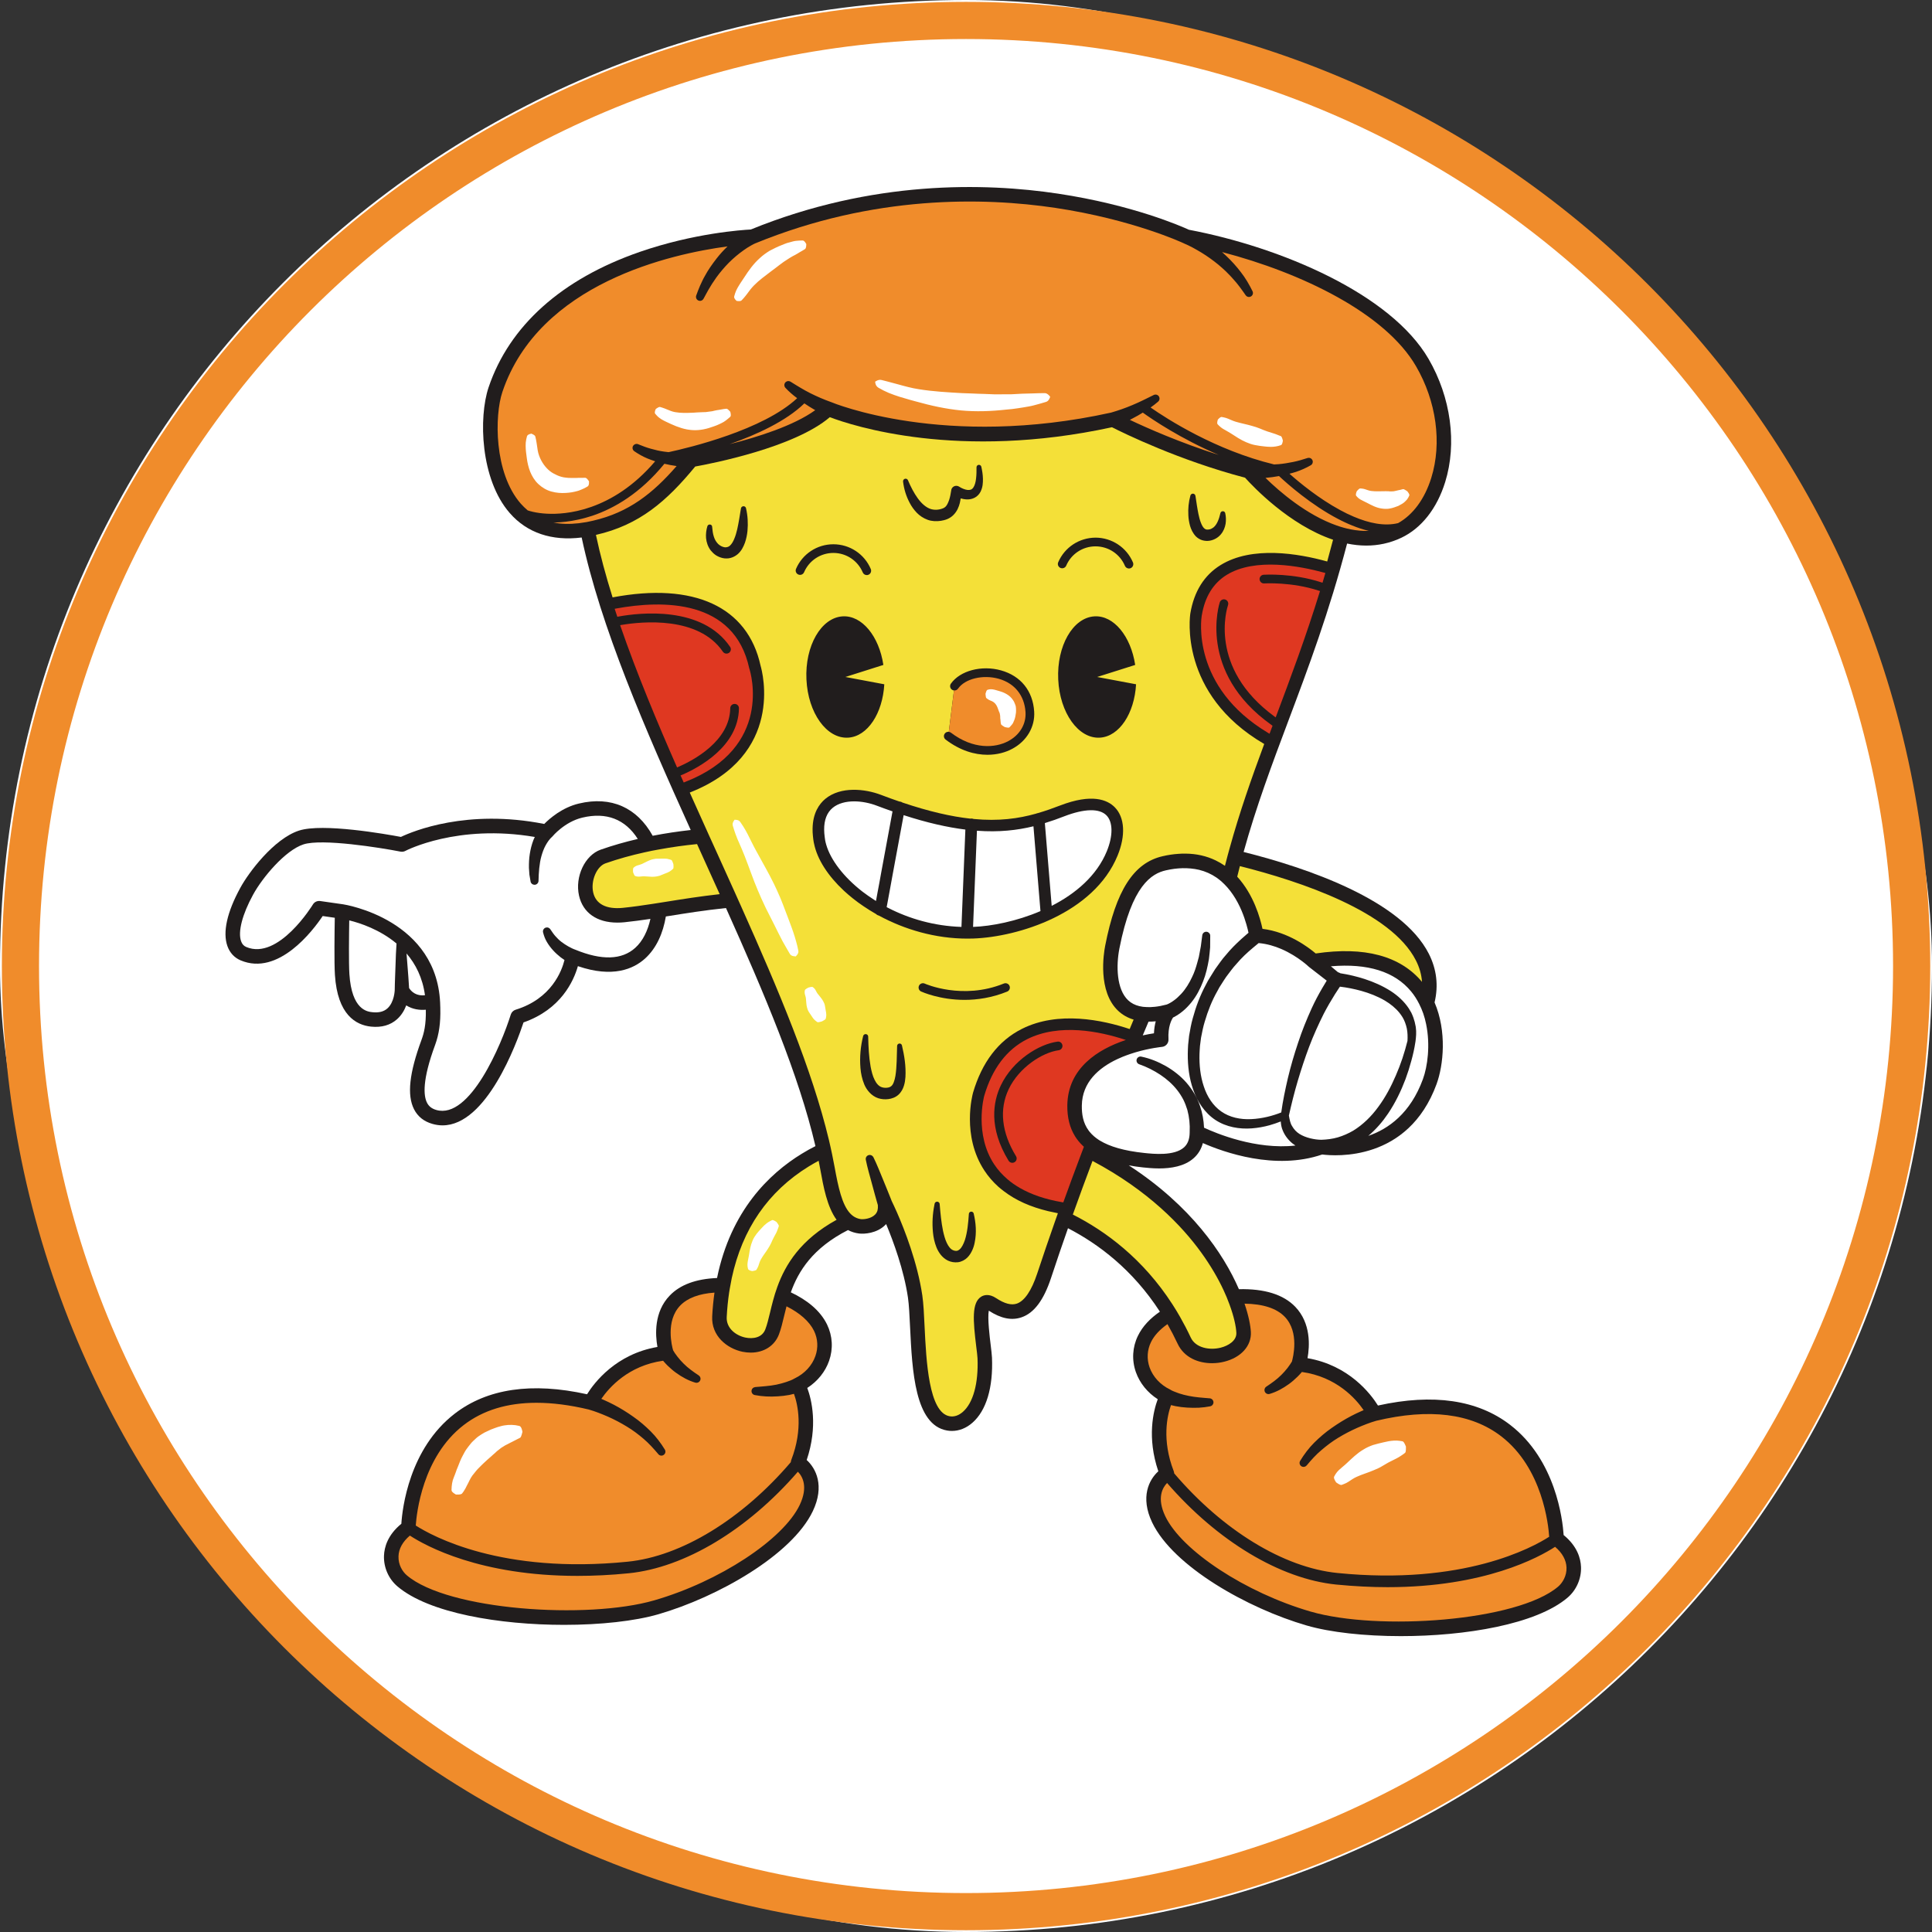 <svg xmlns="http://www.w3.org/2000/svg" version="1.1" xmlns:xlink="http://www.w3.org/1999/xlink" xmlns:svgjs="http://svgjs.com/svgjs" width="1000" height="1000"><rect width="100%" height="100%" fill="#333333" stroke="none"/><rect width="1000" height="1000" rx="500" ry="500" fill="#ffffff"></rect><g transform="matrix(4.808,0,0,4.808,0.02,0.02)"><svg xmlns="http://www.w3.org/2000/svg" version="1.1" xmlns:xlink="http://www.w3.org/1999/xlink" xmlns:svgjs="http://svgjs.com/svgjs" width="208" height="208"><svg xmlns="http://www.w3.org/2000/svg" xmlns:xlink="http://www.w3.org/1999/xlink" width="208" zoomAndPan="magnify" viewBox="0 0 156 156" height="208" preserveAspectRatio="xMidYMid meet" version="1.0"><defs><clipPath id="dc83164658"><path d="M 0.148 0.148 L 155.844 0.148 L 155.844 155.844 L 0.148 155.844 Z M 0.148 0.148 " clip-rule="nonzero"></path></clipPath><clipPath id="a466425946"><path d="M 77.996 0.148 C 35 0.148 0.148 35 0.148 77.996 C 0.148 120.988 35 155.844 77.996 155.844 C 120.988 155.844 155.844 120.988 155.844 77.996 C 155.844 35 120.988 0.148 77.996 0.148 Z M 77.996 0.148 " clip-rule="nonzero"></path></clipPath><clipPath id="cabed2b6bb"><path d="M 18.207 15.09 L 127.648 15.09 L 127.648 132.09 L 18.207 132.09 Z M 18.207 15.09 " clip-rule="nonzero"></path></clipPath></defs><g clip-path="url(#dc83164658)"><g clip-path="url(#a466425946)"><path stroke-linecap="butt" transform="matrix(0.75, 0, 0, 0.75, 0.147, 0.147)" fill="none" stroke-linejoin="miter" d="M 103.798 0.001 C 46.47 0.001 0.001 46.47 0.001 103.798 C 0.001 161.121 46.47 207.595 103.798 207.595 C 161.121 207.595 207.595 161.121 207.595 103.798 C 207.595 46.47 161.121 0.001 103.798 0.001 Z M 103.798 0.001 " stroke="#f08c2b" stroke-width="8" stroke-opacity="1" stroke-miterlimit="4"></path></g></g><g clip-path="url(#cabed2b6bb)"><path fill="#211d1d" d="M 92.73 82.484 C 92.922 82.484 93.113 82.477 93.312 82.457 C 93.238 82.73 93.184 83.051 93.168 83.426 C 92.926 83.461 92.613 83.516 92.262 83.594 C 92.422 83.211 92.578 82.844 92.73 82.484 Z M 126.246 123.938 C 126.164 122.707 125.613 117.879 121.93 115.043 C 119.305 113.02 115.715 112.492 111.254 113.48 C 110.66 112.527 108.91 110.234 105.566 109.656 C 105.746 108.676 105.852 106.832 104.574 105.504 C 103.617 104.512 102.09 104.039 100.027 104.086 C 98.781 101.207 96.145 97.344 91.137 94.09 C 91.5 94.156 91.875 94.211 92.277 94.254 C 92.594 94.285 93.059 94.336 93.582 94.336 C 94.516 94.336 95.629 94.18 96.383 93.5 C 96.742 93.18 96.988 92.773 97.117 92.289 C 98.789 93.023 102.949 94.516 106.75 93.211 C 107.82 93.348 113.691 93.789 115.984 87.531 C 116.543 86.004 116.828 83.273 115.824 80.934 C 116.148 79.574 115.996 78.262 115.363 77.008 C 113.152 72.648 105.496 70.062 100.406 68.785 C 101.426 65.109 102.691 61.727 104.016 58.203 C 105.641 53.883 107.312 49.426 108.762 43.883 C 109.273 43.988 109.789 44.047 110.312 44.047 C 111.254 44.047 112.207 43.859 113.145 43.414 C 114.766 42.645 116.02 41.047 116.68 38.922 C 117.648 35.805 117.145 32.086 115.34 28.977 C 112.289 23.727 103.438 19.961 95.988 18.547 C 95.402 18.277 91.469 16.543 85.426 15.633 C 79.52 14.742 70.43 14.527 60.617 18.527 C 59.914 18.562 56.023 18.824 51.66 20.332 C 45.344 22.52 41.121 26.301 39.445 31.273 C 38.633 33.688 38.773 38.695 41.156 41.422 C 42.547 43.02 44.547 43.695 46.961 43.395 C 48.484 50.59 52.082 58.867 55.766 67.012 C 54.75 67.125 53.723 67.277 52.695 67.477 C 51.43 65.195 49.336 64.254 46.738 64.875 C 45.387 65.195 44.383 66.074 43.938 66.523 C 37.691 65.285 33.328 67.113 32.367 67.57 C 31.164 67.344 26.047 66.438 24.137 67.059 C 22.102 67.723 20.066 70.453 19.402 71.676 C 18.328 73.637 17.965 75.262 18.355 76.375 C 18.547 76.918 18.914 77.32 19.422 77.535 C 22.48 78.828 25.27 75.121 26.051 73.957 L 27.027 74.098 C 27.008 75.191 26.973 77.707 27.039 78.715 C 27.246 81.938 28.738 82.762 29.957 82.887 C 30.809 82.973 31.512 82.773 32.055 82.289 C 32.422 81.961 32.652 81.555 32.797 81.172 C 33.312 81.496 33.887 81.566 34.379 81.523 C 34.402 82.746 34.227 83.418 34.027 83.961 C 33.039 86.641 32.848 88.418 33.426 89.559 C 33.727 90.148 34.223 90.543 34.902 90.738 C 35.184 90.82 35.461 90.859 35.727 90.859 C 39.289 90.859 41.711 84.223 42.266 82.547 C 45.293 81.492 46.32 79.188 46.656 78.004 C 49.473 78.969 51.145 78.23 52.07 77.398 C 53.008 76.551 53.535 75.324 53.758 73.992 C 53.844 73.977 53.926 73.965 54.016 73.953 C 55.379 73.734 56.863 73.496 58.613 73.312 C 61.73 80.262 64.5 86.816 65.836 92.535 C 65.469 92.719 65.102 92.922 64.73 93.152 C 62.109 94.754 59 97.75 57.891 103.184 C 56.195 103.254 54.914 103.723 54.074 104.598 C 52.793 105.922 52.902 107.766 53.078 108.75 C 49.734 109.324 47.984 111.621 47.395 112.57 C 42.934 111.582 39.344 112.109 36.715 114.133 C 33.031 116.969 32.48 121.797 32.402 123.027 C 31.297 123.93 31.027 124.914 31 125.602 C 30.965 126.543 31.367 127.469 32.082 128.078 C 34.617 130.242 40.348 131.188 45.543 131.188 C 48.477 131.188 51.238 130.887 53.156 130.332 C 57.934 128.945 63.926 125.559 65.621 122.012 C 66.602 119.957 65.871 118.551 65.129 117.879 C 66.055 115.141 65.527 113.008 65.176 112.059 C 66 111.531 66.629 110.758 66.938 109.871 C 67.277 108.902 67.219 107.863 66.777 106.945 C 66.219 105.793 65.125 104.941 63.848 104.34 C 64.457 102.633 65.609 100.766 68.465 99.312 C 68.727 99.453 69.02 99.547 69.352 99.59 C 69.785 99.645 70.781 99.578 71.457 98.918 C 71.484 98.887 71.516 98.859 71.543 98.828 C 72.129 100.234 72.977 102.531 73.305 104.762 C 73.391 105.355 73.43 106.191 73.477 107.16 C 73.648 110.672 73.859 115.039 76.457 115.496 C 76.59 115.52 76.723 115.531 76.852 115.531 C 77.438 115.531 78.016 115.305 78.508 114.871 C 79.629 113.895 80.191 112.027 80.09 109.613 C 80.078 109.371 80.035 109.008 79.984 108.586 C 79.906 107.961 79.719 106.422 79.832 105.82 C 80.812 106.457 81.68 106.633 82.48 106.355 C 83.484 106.012 84.262 104.977 84.852 103.199 C 85.305 101.828 85.762 100.484 86.227 99.164 C 88.668 100.426 91.449 102.5 93.648 105.902 C 92.883 106.426 92.25 107.07 91.871 107.855 C 91.426 108.773 91.367 109.812 91.707 110.781 C 92.02 111.668 92.648 112.441 93.473 112.969 C 93.121 113.918 92.59 116.051 93.52 118.789 C 92.773 119.461 92.043 120.867 93.023 122.922 C 94.719 126.465 100.715 129.852 105.492 131.238 C 107.41 131.797 110.172 132.098 113.105 132.098 C 118.301 132.098 124.031 131.148 126.566 128.988 C 127.277 128.379 127.684 127.453 127.648 126.512 C 127.621 125.824 127.352 124.84 126.246 123.938 " fill-opacity="1" fill-rule="nonzero"></path></g><path fill="#ffffff" d="M 66.918 81.215 C 66.879 81.039 66.812 80.879 66.727 80.727 C 66.566 80.418 66.297 80.148 66.082 79.859 C 65.973 79.715 65.91 79.555 65.82 79.402 C 65.773 79.328 65.715 79.258 65.641 79.191 L 65.52 79.102 C 65.504 79.082 65.461 79.078 65.387 79.082 L 65.246 79.105 L 65.023 79.16 L 64.828 79.273 L 64.711 79.355 C 64.652 79.402 64.625 79.434 64.625 79.457 L 64.602 79.609 C 64.594 79.707 64.598 79.797 64.617 79.883 C 64.656 80.055 64.723 80.215 64.742 80.395 C 64.789 80.754 64.781 81.133 64.879 81.465 C 64.922 81.637 64.984 81.801 65.078 81.949 L 65.379 82.391 C 65.477 82.539 65.566 82.691 65.699 82.828 C 65.762 82.895 65.84 82.957 65.918 83.02 L 66.047 83.109 C 66.078 83.141 66.188 83.145 66.582 83.035 C 66.941 82.844 67.02 82.766 67.016 82.719 L 67.047 82.566 C 67.062 82.469 67.078 82.367 67.074 82.273 C 67.078 82.086 67.039 81.914 67.008 81.738 Z M 65.004 77.516 C 64.926 77.207 64.848 76.895 64.75 76.59 C 64.566 75.98 64.336 75.391 64.113 74.797 C 63.93 74.316 63.75 73.836 63.562 73.355 C 63.52 73.246 63.48 73.133 63.438 73.023 C 63.383 72.891 63.324 72.762 63.27 72.629 C 63.164 72.387 63.062 72.145 62.949 71.906 C 62.855 71.703 62.762 71.5 62.664 71.297 C 62.113 70.16 61.469 69.066 60.867 67.957 C 60.688 67.633 60.523 67.305 60.359 66.977 C 60.246 66.738 60.129 66.504 60.008 66.27 C 60.004 66.258 59.996 66.25 59.992 66.238 C 59.859 65.988 59.719 65.742 59.57 65.5 C 59.559 65.484 59.547 65.465 59.535 65.445 L 59.273 65.047 C 59.184 64.914 59.043 64.809 58.688 64.801 C 58.465 65.078 58.461 65.258 58.504 65.41 L 58.543 65.531 L 58.645 65.863 C 58.688 66 58.734 66.133 58.785 66.266 C 58.844 66.43 58.906 66.594 58.973 66.75 C 59.008 66.836 59.047 66.914 59.082 66.996 C 59.293 67.492 59.516 67.984 59.711 68.492 C 60.164 69.656 60.566 70.844 61.055 71.988 C 61.059 72 61.062 72.008 61.066 72.02 C 61.164 72.246 61.262 72.477 61.363 72.703 C 61.469 72.945 61.582 73.184 61.695 73.422 C 61.746 73.523 61.793 73.633 61.844 73.734 L 62.695 75.414 C 62.977 75.977 63.242 76.543 63.547 77.094 C 63.695 77.371 63.848 77.645 64.012 77.918 L 64.25 78.32 C 64.324 78.461 64.453 78.574 64.852 78.598 C 65.133 78.324 65.152 78.145 65.109 77.988 Z M 55.031 69.07 L 54.855 69.008 C 54.734 68.973 54.617 68.941 54.504 68.926 C 54.285 68.891 54.074 68.898 53.859 68.902 C 53.852 68.902 53.844 68.902 53.832 68.902 L 53.168 68.906 C 53.078 68.91 52.992 68.922 52.906 68.938 C 52.777 68.961 52.648 68.988 52.523 69.027 C 52.355 69.078 52.191 69.148 52.023 69.227 C 51.781 69.34 51.543 69.469 51.301 69.578 C 51.094 69.676 50.883 69.715 50.672 69.785 C 50.57 69.824 50.469 69.875 50.371 69.945 L 50.227 70.062 C 50.203 70.078 50.184 70.121 50.172 70.207 L 50.164 70.367 L 50.172 70.617 L 50.258 70.855 L 50.328 71 C 50.371 71.07 50.406 71.105 50.434 71.109 L 50.613 71.164 C 50.73 71.191 50.844 71.203 50.953 71.199 C 51.172 71.184 51.387 71.141 51.609 71.152 C 51.898 71.16 52.191 71.195 52.48 71.207 C 52.641 71.211 52.797 71.211 52.953 71.195 C 53.109 71.184 53.262 71.152 53.41 71.113 C 53.473 71.098 53.535 71.086 53.594 71.062 L 54.211 70.812 C 54.238 70.805 54.262 70.793 54.289 70.781 C 54.469 70.715 54.648 70.645 54.824 70.539 C 54.926 70.48 55.02 70.406 55.117 70.332 L 55.258 70.207 C 55.309 70.176 55.34 70.059 55.305 69.605 C 55.164 69.176 55.09 69.078 55.031 69.07 Z M 66.176 19.152 C 65.988 18.812 65.863 18.762 65.758 18.773 L 65.426 18.785 C 65.207 18.801 64.98 18.812 64.77 18.871 C 64.555 18.918 64.344 18.977 64.133 19.043 C 63.922 19.109 63.723 19.203 63.52 19.281 C 63.102 19.438 62.715 19.648 62.316 19.852 C 61.941 20.082 61.574 20.34 61.254 20.645 C 60.594 21.234 60.074 21.957 59.609 22.684 C 59.492 22.863 59.379 23.047 59.254 23.223 C 59.141 23.402 59.016 23.578 58.914 23.77 C 58.812 23.957 58.719 24.152 58.652 24.359 C 58.613 24.461 58.586 24.57 58.559 24.68 C 58.543 24.73 58.543 24.789 58.582 24.871 C 58.613 24.945 58.688 25.043 58.816 25.156 C 59.164 25.203 59.277 25.164 59.348 25.09 L 59.551 24.867 C 59.68 24.719 59.805 24.57 59.922 24.414 L 60.27 23.945 C 60.391 23.797 60.52 23.648 60.652 23.508 C 61.199 22.953 61.836 22.508 62.43 22.051 C 63.039 21.617 63.602 21.117 64.25 20.723 C 64.414 20.629 64.57 20.516 64.738 20.43 C 64.91 20.348 65.078 20.254 65.242 20.152 C 65.406 20.047 65.578 19.957 65.75 19.859 L 66.008 19.699 C 66.098 19.656 66.168 19.547 66.176 19.152 Z M 108.836 40.004 C 108.867 40.039 108.895 40.078 108.93 40.109 C 109.027 40.203 109.133 40.289 109.25 40.355 C 109.477 40.484 109.723 40.582 109.961 40.711 C 110.434 40.961 110.941 41.242 111.527 41.32 C 111.672 41.352 111.824 41.348 111.973 41.355 C 112.047 41.355 112.121 41.355 112.199 41.352 C 112.273 41.34 112.352 41.328 112.426 41.312 C 112.73 41.266 113.027 41.145 113.316 41.035 C 113.598 40.887 113.883 40.75 114.098 40.516 C 114.211 40.41 114.309 40.289 114.383 40.148 L 114.488 39.941 C 114.527 39.887 114.52 39.766 114.285 39.469 C 113.961 39.25 113.859 39.215 113.812 39.238 L 113.645 39.277 C 113.547 39.316 113.438 39.328 113.344 39.348 C 113.16 39.402 112.977 39.43 112.809 39.469 C 112.621 39.477 112.449 39.492 112.258 39.465 C 112.215 39.461 112.168 39.461 112.121 39.465 C 112.074 39.461 112.027 39.457 111.98 39.457 C 111.883 39.449 111.793 39.469 111.691 39.461 C 111.301 39.465 110.852 39.492 110.402 39.43 C 110.176 39.402 109.965 39.316 109.75 39.246 C 109.641 39.215 109.527 39.188 109.406 39.176 C 109.348 39.168 109.285 39.164 109.223 39.16 C 109.191 39.156 109.152 39.172 109.094 39.215 L 108.992 39.309 L 108.875 39.434 L 108.844 39.469 C 108.82 39.535 108.797 39.609 108.781 39.672 L 108.754 39.809 C 108.75 39.883 108.766 39.93 108.789 39.953 C 108.805 39.973 108.82 39.988 108.836 40.004 Z M 97.816 34.273 C 97.93 34.375 98.051 34.469 98.18 34.547 C 98.434 34.703 98.703 34.832 98.957 34.996 C 99.465 35.32 99.969 35.68 100.539 35.914 C 100.82 36.035 101.113 36.137 101.418 36.199 C 101.723 36.258 102.035 36.301 102.352 36.336 C 102.504 36.355 102.668 36.367 102.824 36.375 C 102.984 36.387 103.141 36.387 103.309 36.367 C 103.469 36.348 103.629 36.332 103.793 36.285 L 104.031 36.211 C 104.113 36.195 104.191 36.109 104.246 35.75 C 104.156 35.395 104.09 35.305 104.023 35.289 L 103.828 35.215 C 103.699 35.172 103.57 35.105 103.441 35.066 L 102.676 34.82 L 102.293 34.684 C 102.168 34.629 102.043 34.57 101.914 34.523 C 101.664 34.422 101.402 34.34 101.137 34.262 C 100.609 34.105 100.043 34.008 99.492 33.844 C 99.219 33.766 98.961 33.637 98.699 33.531 C 98.566 33.477 98.43 33.434 98.285 33.402 C 98.215 33.387 98.141 33.371 98.066 33.359 C 98.031 33.352 97.984 33.359 97.922 33.398 L 97.816 33.48 L 97.672 33.625 C 97.652 33.691 97.633 33.762 97.617 33.824 L 97.605 33.957 C 97.609 34.031 97.625 34.078 97.652 34.102 C 97.707 34.16 97.762 34.219 97.816 34.273 Z M 69.523 30.973 C 69.695 31.07 69.867 31.16 70.043 31.25 C 70.391 31.422 70.75 31.578 71.113 31.703 C 71.48 31.832 71.848 31.949 72.223 32.051 C 72.594 32.164 72.965 32.266 73.34 32.367 C 74.828 32.785 76.352 33.121 77.898 33.273 C 79.445 33.418 81.004 33.363 82.539 33.191 L 83.113 33.137 L 83.688 33.055 C 84.07 33 84.449 32.938 84.828 32.867 C 85.211 32.805 85.582 32.688 85.953 32.59 L 86.508 32.426 C 86.695 32.383 86.871 32.273 86.992 31.883 C 86.742 31.555 86.547 31.5 86.359 31.512 L 85.793 31.523 C 85.418 31.527 85.047 31.559 84.672 31.562 C 84.301 31.566 83.93 31.578 83.559 31.602 L 83.004 31.633 L 82.445 31.633 L 81.34 31.641 L 80.23 31.594 C 79.863 31.582 79.496 31.578 79.129 31.555 L 78.027 31.516 C 76.559 31.434 75.082 31.348 73.617 31.117 L 73.074 31.02 L 72.535 30.891 C 72.172 30.812 71.82 30.703 71.465 30.609 C 71.109 30.512 70.75 30.418 70.395 30.32 C 70.215 30.273 70.035 30.234 69.855 30.184 C 69.676 30.133 69.484 30.141 69.176 30.348 C 69.203 30.719 69.355 30.875 69.523 30.973 Z M 59.074 32.758 L 58.844 32.785 C 58.691 32.805 58.547 32.836 58.402 32.859 C 58.254 32.879 58.113 32.902 57.977 32.938 L 57.766 32.984 L 57.559 33.016 L 57.141 33.066 C 57.004 33.082 56.863 33.07 56.727 33.082 C 56.59 33.094 56.457 33.102 56.32 33.102 C 56.188 33.105 56.051 33.129 55.918 33.129 C 55.383 33.148 54.824 33.176 54.266 33.074 C 53.988 33.027 53.73 32.91 53.469 32.805 C 53.344 32.746 53.207 32.703 53.07 32.656 L 52.859 32.594 C 52.789 32.57 52.695 32.594 52.445 32.773 C 52.379 32.91 52.352 33.016 52.352 33.082 C 52.348 33.16 52.367 33.203 52.395 33.234 C 52.453 33.305 52.512 33.371 52.57 33.43 C 52.695 33.559 52.832 33.656 52.977 33.75 C 53.27 33.922 53.578 34.059 53.891 34.199 C 54.512 34.484 55.188 34.727 55.891 34.766 C 56.59 34.816 57.289 34.652 57.926 34.41 C 58.008 34.383 58.086 34.355 58.164 34.324 L 58.398 34.223 C 58.551 34.152 58.703 34.078 58.848 33.996 C 58.996 33.914 59.125 33.797 59.258 33.695 L 59.449 33.527 C 59.516 33.48 59.559 33.379 59.473 33.047 C 59.246 32.777 59.148 32.738 59.074 32.758 Z M 42.668 38.012 C 42.836 38.441 43.082 38.871 43.434 39.215 C 43.785 39.555 44.223 39.82 44.684 39.934 C 45.141 40.055 45.605 40.07 46.035 40.027 C 46.418 39.996 46.785 39.914 47.133 39.801 C 47.18 39.785 47.23 39.77 47.277 39.754 C 47.469 39.672 47.656 39.578 47.836 39.48 L 47.848 39.477 L 48.102 39.312 C 48.191 39.266 48.266 39.156 48.25 38.785 C 48.129 38.598 48.043 38.508 47.977 38.469 C 47.934 38.445 47.895 38.441 47.859 38.445 L 47.586 38.461 C 47.48 38.465 47.379 38.469 47.277 38.473 C 47.203 38.473 47.125 38.477 47.055 38.484 C 46.707 38.492 46.375 38.527 46.062 38.492 C 45.746 38.473 45.465 38.391 45.215 38.281 C 44.969 38.168 44.746 38.055 44.539 37.887 C 44.137 37.562 43.742 37.039 43.516 36.371 C 43.398 36.043 43.355 35.68 43.309 35.32 C 43.281 35.141 43.258 34.957 43.219 34.773 L 43.16 34.496 C 43.145 34.402 43.07 34.312 42.781 34.195 C 42.473 34.273 42.391 34.383 42.363 34.484 C 42.336 34.59 42.312 34.691 42.293 34.797 C 42.254 35.008 42.234 35.219 42.238 35.43 C 42.238 35.855 42.297 36.273 42.352 36.703 C 42.406 37.137 42.504 37.574 42.668 38.012 Z M 82.203 56.848 C 82.148 56.703 82.09 56.562 81.992 56.438 C 81.828 56.172 81.586 55.973 81.344 55.824 C 81.098 55.68 80.848 55.586 80.602 55.52 C 80.359 55.453 80.137 55.367 79.902 55.336 C 79.789 55.312 79.668 55.32 79.547 55.336 C 79.488 55.344 79.426 55.359 79.367 55.379 C 79.336 55.383 79.305 55.41 79.27 55.473 L 79.215 55.594 C 79.195 55.652 79.176 55.727 79.16 55.793 C 79.168 55.859 79.172 55.934 79.18 55.996 L 79.199 56.125 C 79.215 56.191 79.23 56.227 79.25 56.238 C 79.293 56.27 79.332 56.301 79.371 56.324 C 79.449 56.383 79.527 56.426 79.605 56.461 C 79.762 56.527 79.918 56.582 80.043 56.691 C 80.293 56.902 80.387 57.172 80.445 57.34 C 80.469 57.379 80.473 57.43 80.488 57.477 C 80.496 57.496 80.508 57.52 80.52 57.539 C 80.531 57.562 80.535 57.59 80.547 57.617 C 80.559 57.668 80.605 57.715 80.617 57.781 L 80.66 57.988 C 80.688 58.129 80.66 58.293 80.699 58.469 C 80.699 58.559 80.711 58.656 80.723 58.754 L 80.754 58.91 C 80.75 58.957 80.82 59.031 81.141 59.219 C 81.496 59.312 81.598 59.289 81.629 59.242 L 81.758 59.113 C 81.84 59.023 81.918 58.93 81.984 58.828 C 82.094 58.605 82.188 58.379 82.238 58.121 L 82.301 57.723 C 82.32 57.586 82.309 57.434 82.301 57.289 C 82.293 57.215 82.289 57.141 82.273 57.066 C 82.254 56.996 82.227 56.922 82.203 56.848 Z M 62.82 97.785 L 62.617 97.883 C 62.488 97.957 62.355 98.027 62.246 98.113 C 62.016 98.293 61.809 98.492 61.621 98.703 C 61.227 99.121 60.828 99.566 60.609 100.109 C 60.375 100.645 60.277 101.238 60.188 101.812 C 60.145 102.102 60.066 102.379 60.035 102.668 C 60.016 102.812 60.02 102.965 60.043 103.113 C 60.055 103.191 60.07 103.266 60.09 103.344 C 60.098 103.383 60.129 103.422 60.199 103.465 L 60.332 103.527 C 60.398 103.551 60.48 103.574 60.555 103.59 C 60.629 103.574 60.711 103.562 60.781 103.551 L 60.922 103.516 C 60.996 103.492 61.035 103.469 61.047 103.441 C 61.082 103.383 61.117 103.328 61.145 103.273 C 61.207 103.16 61.258 103.051 61.297 102.934 C 61.371 102.707 61.434 102.469 61.559 102.254 C 61.793 101.816 62.121 101.434 62.367 101.023 C 62.508 100.824 62.617 100.613 62.727 100.395 C 62.82 100.172 62.926 99.945 63.039 99.727 C 63.148 99.5 63.293 99.297 63.387 99.051 C 63.438 98.934 63.488 98.809 63.531 98.68 L 63.594 98.48 C 63.625 98.422 63.59 98.309 63.34 97.984 C 62.996 97.758 62.879 97.742 62.82 97.785 Z M 114.102 115.766 L 113.801 115.723 C 113.602 115.699 113.402 115.688 113.207 115.699 C 112.816 115.723 112.438 115.797 112.062 115.891 C 111.684 115.973 111.309 116.07 110.934 116.18 C 110.57 116.309 110.215 116.465 109.891 116.676 C 109.219 117.062 108.66 117.617 108.105 118.141 C 107.828 118.406 107.523 118.625 107.246 118.887 C 107.109 119.02 106.984 119.164 106.879 119.332 C 106.824 119.414 106.777 119.5 106.73 119.594 C 106.703 119.633 106.691 119.695 106.723 119.797 C 106.746 119.891 106.812 120.035 106.938 120.227 C 107.129 120.355 107.262 120.438 107.348 120.473 C 107.445 120.512 107.5 120.512 107.543 120.496 C 107.629 120.465 107.715 120.438 107.797 120.402 C 107.961 120.336 108.117 120.258 108.262 120.164 C 108.551 119.984 108.82 119.781 109.137 119.637 C 109.762 119.348 110.434 119.164 111.043 118.898 C 111.348 118.766 111.652 118.641 111.938 118.465 C 112.227 118.305 112.508 118.109 112.809 117.969 C 113.105 117.809 113.414 117.68 113.711 117.504 C 113.859 117.41 114.012 117.32 114.16 117.215 L 114.383 117.051 C 114.461 117.008 114.52 116.875 114.504 116.348 C 114.316 115.859 114.199 115.77 114.102 115.766 Z M 43.867 113.871 C 43.715 113.836 43.562 113.809 43.414 113.789 C 43.105 113.738 42.805 113.738 42.5 113.754 C 42.203 113.785 41.898 113.812 41.609 113.898 C 41.461 113.934 41.316 113.973 41.172 114.016 L 40.742 114.168 C 40.602 114.223 40.457 114.273 40.316 114.328 L 39.488 114.719 C 39.355 114.793 39.227 114.871 39.098 114.953 C 38.836 115.117 38.578 115.285 38.363 115.496 C 38.145 115.707 37.91 115.906 37.723 116.141 C 37.535 116.375 37.352 116.609 37.18 116.852 C 37.004 117.094 36.879 117.363 36.738 117.621 C 36.449 118.133 36.27 118.68 36.051 119.203 C 35.988 119.332 35.938 119.465 35.898 119.598 L 35.754 119.988 C 35.656 120.25 35.547 120.504 35.457 120.766 C 35.387 121.035 35.344 121.309 35.32 121.586 C 35.309 121.727 35.301 121.867 35.301 122.008 C 35.293 122.078 35.316 122.156 35.402 122.25 C 35.473 122.34 35.625 122.453 35.855 122.59 C 36.129 122.598 36.32 122.59 36.438 122.559 C 36.562 122.531 36.625 122.484 36.66 122.43 C 36.742 122.324 36.816 122.219 36.887 122.113 C 37.027 121.898 37.145 121.68 37.242 121.457 C 37.488 121.035 37.656 120.574 37.941 120.184 C 38.25 119.812 38.516 119.418 38.871 119.109 C 39.039 118.953 39.184 118.773 39.355 118.625 C 39.523 118.48 39.688 118.328 39.844 118.172 C 40 118.016 40.18 117.895 40.336 117.746 C 40.488 117.59 40.656 117.461 40.816 117.316 C 40.898 117.246 40.977 117.168 41.055 117.094 L 41.309 116.891 L 41.566 116.688 C 41.656 116.625 41.75 116.57 41.844 116.512 L 42.125 116.34 C 42.223 116.293 42.32 116.242 42.418 116.191 C 42.613 116.078 42.816 115.996 43.016 115.883 L 43.637 115.566 C 43.746 115.508 43.852 115.453 43.961 115.406 C 44.074 115.371 44.156 115.234 44.301 114.629 C 44.191 114.02 44.008 113.887 43.867 113.871 Z M 70.797 65.051 C 70.238 64.836 69.582 64.699 68.957 64.699 C 68.301 64.699 67.68 64.852 67.23 65.219 C 66.762 65.605 66.531 66.203 66.539 66.996 C 66.539 67.184 66.559 67.383 66.586 67.594 C 66.598 67.676 66.605 67.758 66.621 67.844 C 66.641 67.957 66.672 68.078 66.707 68.199 C 67.055 69.406 68.094 70.793 69.633 71.988 C 69.922 72.207 70.227 72.422 70.547 72.629 C 70.605 72.668 70.664 72.707 70.723 72.742 L 70.742 72.645 L 70.848 72.062 L 71.008 71.211 L 71.148 70.434 L 71.293 69.652 L 72.059 65.508 C 71.648 65.367 71.23 65.215 70.797 65.051 Z M 78.875 67.07 L 78.562 74.836 C 80.055 74.781 82.078 74.383 84.004 73.559 L 83.438 66.711 C 82.129 67.031 80.664 67.203 78.875 67.07 Z M 89.363 68.723 C 89.871 67.477 89.863 66.371 89.336 65.832 C 88.77 65.254 87.559 65.277 85.934 65.902 C 85.422 66.102 84.898 66.289 84.359 66.453 L 84.91 73.137 C 86.836 72.152 88.547 70.711 89.363 68.723 Z M 72.059 70.664 L 71.918 71.441 L 71.684 72.715 L 71.586 73.238 C 71.629 73.262 71.672 73.281 71.715 73.305 C 73.402 74.172 75.418 74.766 77.625 74.836 L 77.941 66.977 C 76.504 66.797 74.867 66.434 72.957 65.812 Z M 101.664 76.145 C 101.648 76.141 101.633 76.141 101.621 76.141 C 101.469 76.266 101.312 76.391 101.164 76.52 C 100.688 76.918 100.23 77.344 99.832 77.82 C 99.523 78.145 99.273 78.516 99 78.867 C 98.871 79.051 98.754 79.242 98.633 79.43 L 98.453 79.711 L 98.293 80.008 C 97.852 80.781 97.52 81.621 97.27 82.477 C 97.137 82.902 97.055 83.344 96.969 83.781 L 96.883 84.445 C 96.859 84.664 96.859 84.887 96.844 85.109 C 96.82 85.992 96.914 86.887 97.188 87.703 C 97.453 88.527 97.926 89.266 98.602 89.738 C 99.277 90.215 100.145 90.398 101.02 90.355 C 101.457 90.336 101.898 90.27 102.332 90.168 C 102.707 90.078 103.094 89.957 103.445 89.816 C 103.574 88.879 103.766 87.973 103.977 87.059 C 104.207 86.09 104.488 85.133 104.805 84.188 C 105.117 83.238 105.492 82.309 105.91 81.391 C 106.16 80.844 106.445 80.309 106.75 79.785 C 106.852 79.609 106.953 79.438 107.059 79.27 C 107.078 79.238 107.098 79.207 107.117 79.176 L 105.676 78.059 C 105.664 78.047 105.656 78.039 105.648 78.031 C 105.645 78.027 105.641 78.023 105.633 78.02 C 105.629 78.016 105.445 77.84 105.121 77.598 C 104.738 77.309 104.152 76.922 103.445 76.617 C 102.91 76.387 102.309 76.207 101.664 76.145 Z M 109.258 91.285 C 110.039 90.805 110.727 90.133 111.289 89.355 C 111.859 88.586 112.316 87.719 112.703 86.816 C 113.094 85.926 113.402 84.977 113.637 84.039 C 113.656 83.703 113.648 83.367 113.586 83.047 C 113.551 82.879 113.504 82.719 113.445 82.562 C 113.391 82.414 113.324 82.273 113.246 82.141 C 113.168 82.012 113.082 81.891 112.988 81.773 C 112.672 81.383 112.266 81.055 111.812 80.785 C 111.223 80.441 110.566 80.184 109.891 79.996 C 109.336 79.844 108.75 79.727 108.184 79.66 C 108.16 79.695 108.137 79.73 108.109 79.77 C 107.996 79.934 107.887 80.105 107.781 80.273 C 107.457 80.789 107.152 81.316 106.871 81.859 C 106.441 82.719 106.043 83.602 105.699 84.508 C 105.359 85.414 105.055 86.336 104.777 87.273 C 104.504 88.191 104.27 89.137 104.062 90.066 C 104.121 90.383 104.168 90.688 104.328 90.93 C 104.473 91.184 104.668 91.395 104.922 91.555 C 105.176 91.711 105.469 91.824 105.777 91.902 C 105.855 91.922 105.934 91.938 106.012 91.953 C 106.09 91.969 106.172 91.98 106.25 91.992 C 106.395 92.012 106.559 92.023 106.68 92.023 C 107.133 92.008 107.578 91.953 108.012 91.828 C 108.445 91.699 108.863 91.516 109.258 91.285 Z M 103.57 91.281 C 103.465 91.043 103.422 90.789 103.406 90.543 C 103.113 90.66 102.816 90.758 102.508 90.848 C 102.039 90.977 101.555 91.066 101.062 91.102 C 100.082 91.176 99.016 91.004 98.133 90.426 C 97.699 90.141 97.328 89.762 97.031 89.344 C 96.73 88.926 96.512 88.469 96.344 88 C 96.008 87.055 95.891 86.066 95.898 85.09 C 95.906 84.848 95.906 84.602 95.926 84.359 L 96.004 83.633 C 96.086 83.156 96.168 82.676 96.301 82.211 C 96.555 81.273 96.898 80.359 97.359 79.504 L 97.527 79.184 L 97.719 78.871 C 97.844 78.664 97.969 78.457 98.102 78.254 C 98.391 77.863 98.656 77.453 98.984 77.094 C 99.359 76.633 99.781 76.215 100.219 75.816 C 100.367 75.68 100.52 75.547 100.672 75.418 C 100.715 75.383 100.758 75.348 100.801 75.309 C 100.766 75.145 100.715 74.918 100.637 74.652 C 100.449 73.988 100.117 73.078 99.555 72.246 C 99.414 72.035 99.258 71.832 99.09 71.641 C 98.938 71.469 98.773 71.305 98.598 71.148 C 98.477 71.047 98.348 70.945 98.215 70.852 C 97.789 70.559 97.32 70.352 96.812 70.227 C 96.59 70.172 96.359 70.141 96.121 70.117 C 95.91 70.098 95.695 70.09 95.477 70.094 C 95.047 70.105 94.598 70.16 94.125 70.27 C 92.992 70.527 91.375 71.465 90.375 76.59 C 90.109 77.961 90.137 79.871 91.086 80.762 C 91.332 80.992 91.633 81.148 91.992 81.234 C 92.18 81.281 92.383 81.305 92.598 81.309 C 92.801 81.316 93.016 81.312 93.25 81.285 C 93.539 81.254 93.852 81.195 94.188 81.105 C 94.215 81.098 94.262 81.078 94.297 81.062 C 94.352 81.039 94.406 81.008 94.457 80.98 C 94.566 80.918 94.676 80.852 94.777 80.773 C 94.988 80.625 95.18 80.438 95.363 80.246 C 95.73 79.852 96.02 79.375 96.254 78.867 C 96.434 78.504 96.559 78.113 96.668 77.715 C 96.711 77.562 96.754 77.406 96.793 77.254 L 96.816 77.129 L 96.938 76.48 L 96.953 76.398 C 96.988 76.109 97.027 75.816 97.066 75.527 L 97.07 75.504 C 97.094 75.328 97.258 75.203 97.434 75.23 C 97.504 75.238 97.566 75.273 97.613 75.32 C 97.676 75.379 97.711 75.461 97.711 75.547 C 97.711 75.855 97.711 76.164 97.703 76.473 C 97.703 76.48 97.703 76.484 97.703 76.488 C 97.68 76.793 97.645 77.098 97.609 77.402 C 97.609 77.418 97.605 77.438 97.602 77.453 C 97.496 78.055 97.367 78.656 97.133 79.238 C 96.902 79.836 96.602 80.422 96.18 80.941 C 95.965 81.199 95.738 81.445 95.469 81.66 C 95.336 81.773 95.191 81.871 95.047 81.965 C 94.969 82.012 94.895 82.059 94.812 82.102 C 94.777 82.117 94.746 82.133 94.711 82.148 C 94.59 82.328 94.285 82.875 94.34 83.91 C 94.359 84.223 94.125 84.496 93.809 84.523 C 93.785 84.527 92.844 84.617 91.688 84.957 C 91.637 84.973 91.59 84.988 91.539 85.004 C 91.348 85.062 91.148 85.129 90.949 85.203 C 90.746 85.277 90.543 85.359 90.34 85.453 C 90.289 85.473 90.234 85.5 90.184 85.523 C 88.723 86.215 87.371 87.367 87.344 89.258 C 87.336 89.945 87.434 90.648 87.891 91.273 C 87.918 91.309 87.945 91.344 87.973 91.379 C 88.078 91.508 88.195 91.629 88.332 91.746 C 88.449 91.848 88.582 91.945 88.723 92.039 C 88.758 92.059 88.789 92.082 88.828 92.102 C 89.586 92.559 90.719 92.914 92.402 93.09 C 93.121 93.164 94.809 93.344 95.598 92.633 C 95.898 92.359 96.047 91.969 96.051 91.43 C 96.051 91.422 96.051 91.414 96.051 91.402 L 96.051 91.398 C 96.082 90.789 96.02 90.188 95.863 89.609 C 95.777 89.324 95.668 89.043 95.535 88.773 C 95.395 88.508 95.234 88.254 95.047 88.016 C 94.672 87.535 94.203 87.121 93.68 86.773 C 93.164 86.43 92.574 86.133 92 85.934 L 91.977 85.926 C 91.809 85.867 91.719 85.684 91.777 85.516 C 91.832 85.363 91.992 85.273 92.148 85.309 C 92.859 85.457 93.496 85.719 94.117 86.066 C 94.73 86.418 95.301 86.859 95.781 87.402 C 96.02 87.676 96.234 87.973 96.422 88.285 C 96.605 88.602 96.762 88.938 96.883 89.285 C 97.082 89.855 97.184 90.449 97.211 91.047 C 98.184 91.5 101.387 92.844 104.59 92.488 C 104.512 92.438 104.434 92.383 104.355 92.32 C 104.02 92.051 103.738 91.688 103.57 91.281 Z M 115.141 82.68 C 115.082 82.391 115.008 82.105 114.91 81.824 C 114.816 81.559 114.707 81.297 114.578 81.047 C 114.398 80.695 114.188 80.355 113.93 80.047 C 112.605 78.441 110.43 77.762 107.453 78.016 L 108.027 78.496 C 108.09 78.512 108.148 78.535 108.203 78.57 C 108.207 78.574 108.211 78.574 108.215 78.578 C 108.895 78.684 109.535 78.836 110.18 79.043 C 110.91 79.281 111.625 79.594 112.293 80.02 C 112.844 80.379 113.367 80.844 113.746 81.422 C 113.816 81.531 113.883 81.641 113.945 81.758 C 114.012 81.891 114.066 82.031 114.117 82.168 C 114.195 82.391 114.254 82.617 114.293 82.844 C 114.297 82.875 114.305 82.902 114.309 82.934 C 114.367 83.336 114.332 83.742 114.277 84.133 C 114.277 84.133 114.273 84.137 114.273 84.141 C 114.273 84.141 114.273 84.145 114.273 84.145 C 114.195 84.668 114.082 85.16 113.945 85.656 C 113.812 86.152 113.656 86.645 113.477 87.129 C 113.113 88.09 112.66 89.031 112.07 89.906 C 111.629 90.562 111.098 91.18 110.473 91.707 C 112.102 91.148 113.871 89.887 114.883 87.129 C 115.258 86.109 115.492 84.367 115.141 82.68 Z M 28.207 78.641 C 28.395 81.551 29.66 81.68 30.074 81.723 C 30.59 81.777 30.984 81.676 31.273 81.418 C 31.84 80.914 31.863 79.961 31.867 79.953 C 31.867 79.949 31.867 79.949 31.867 79.945 C 31.875 79.602 31.879 79.258 31.895 78.914 L 31.934 77.855 C 31.953 77.297 31.969 76.738 32.012 76.176 C 30.664 75.047 29.074 74.523 28.195 74.309 C 28.176 75.465 28.148 77.738 28.207 78.641 Z M 49.84 74.488 C 48.195 74.488 47.059 73.699 46.746 72.305 C 46.406 70.777 47.223 69.047 48.496 68.598 C 49.477 68.254 50.48 67.969 51.492 67.734 C 50.48 66.141 48.961 65.547 47.012 66.012 C 45.582 66.352 44.609 67.52 44.598 67.535 C 44.594 67.539 44.59 67.543 44.586 67.547 C 44.566 67.566 44.547 67.59 44.527 67.605 C 44.535 67.598 44.5 67.629 44.484 67.645 C 44.461 67.664 44.438 67.691 44.418 67.715 C 44.371 67.766 44.328 67.82 44.285 67.879 C 44.199 67.996 44.121 68.125 44.047 68.258 C 43.902 68.523 43.793 68.824 43.707 69.133 C 43.617 69.441 43.574 69.77 43.535 70.098 C 43.516 70.262 43.512 70.43 43.496 70.598 C 43.492 70.766 43.484 70.938 43.477 71.105 L 43.477 71.129 C 43.465 71.309 43.312 71.445 43.137 71.434 C 42.984 71.426 42.859 71.316 42.836 71.172 C 42.801 70.992 42.77 70.809 42.742 70.625 C 42.727 70.441 42.711 70.258 42.703 70.07 C 42.699 69.699 42.711 69.32 42.773 68.941 C 42.832 68.562 42.926 68.184 43.07 67.809 C 43.105 67.73 43.141 67.652 43.176 67.574 C 36.926 66.504 32.77 68.676 32.727 68.699 C 32.609 68.762 32.473 68.781 32.34 68.758 C 30.664 68.43 25.992 67.688 24.5 68.172 C 23.031 68.648 21.191 70.84 20.43 72.234 C 19.559 73.828 19.195 75.23 19.461 75.988 C 19.543 76.223 19.676 76.371 19.879 76.457 C 22.484 77.559 25.234 73.07 25.262 73.023 C 25.383 72.82 25.613 72.715 25.848 72.746 L 27.707 73.012 C 27.785 73.023 35.445 74.215 35.543 81.27 C 35.543 81.293 35.543 81.316 35.547 81.34 C 35.547 81.359 35.547 81.379 35.547 81.402 C 35.547 81.402 35.547 81.406 35.547 81.41 C 35.578 82.586 35.445 83.496 35.129 84.363 C 34.074 87.215 34.191 88.477 34.473 89.031 C 34.621 89.324 34.859 89.512 35.227 89.617 C 37.945 90.395 40.488 84.316 41.238 81.91 C 41.297 81.727 41.441 81.582 41.625 81.523 C 44.531 80.633 45.359 78.379 45.574 77.508 C 45.473 77.441 45.371 77.371 45.273 77.297 C 45.055 77.125 44.848 76.941 44.66 76.734 C 44.469 76.527 44.301 76.301 44.156 76.059 C 44.012 75.82 43.91 75.547 43.844 75.277 C 43.801 75.105 43.906 74.93 44.082 74.887 C 44.215 74.852 44.352 74.91 44.426 75.02 L 44.445 75.047 C 44.574 75.234 44.691 75.418 44.84 75.582 C 44.984 75.746 45.141 75.902 45.32 76.039 C 45.496 76.172 45.68 76.297 45.875 76.406 C 45.973 76.461 46.07 76.512 46.168 76.559 C 46.262 76.605 46.375 76.652 46.449 76.676 C 48.578 77.551 50.203 77.504 51.285 76.527 C 51.906 75.969 52.301 75.133 52.512 74.188 C 51.809 74.293 51.109 74.387 50.402 74.461 C 50.207 74.48 50.02 74.488 49.84 74.488 Z M 34.309 80.352 C 33.934 80.395 33.395 80.336 33.027 79.773 C 33.008 79.48 32.992 79.188 32.969 78.891 L 32.887 77.836 C 32.867 77.551 32.844 77.266 32.82 76.98 C 33.551 77.832 34.117 78.934 34.309 80.352 " fill-opacity="1" fill-rule="nonzero"></path><path fill="#f4e038" d="M 81.316 80.059 C 81.496 79.984 81.582 79.781 81.508 79.602 C 81.438 79.422 81.23 79.336 81.051 79.406 C 77.711 80.766 74.699 79.43 74.664 79.414 C 74.484 79.332 74.277 79.41 74.195 79.586 C 74.117 79.762 74.191 79.969 74.367 80.051 C 74.457 80.09 75.875 80.727 77.875 80.727 C 78.902 80.727 80.082 80.559 81.316 80.059 Z M 78.223 98.008 L 78.223 98.012 C 78.172 98.75 78.105 99.48 77.902 100.121 C 77.793 100.434 77.652 100.73 77.473 100.875 C 77.387 100.949 77.309 100.984 77.23 100.992 C 77.156 101 77.023 100.977 76.938 100.934 C 76.746 100.855 76.57 100.629 76.438 100.344 C 76.301 100.059 76.215 99.723 76.137 99.379 C 75.996 98.691 75.926 97.957 75.867 97.227 C 75.867 97.227 75.867 97.223 75.867 97.219 L 75.867 97.211 C 75.859 97.121 75.793 97.043 75.703 97.023 C 75.59 97 75.48 97.07 75.457 97.184 C 75.449 97.219 75.445 97.254 75.438 97.289 C 75.293 98.016 75.25 98.75 75.324 99.504 C 75.363 99.898 75.445 100.301 75.605 100.703 C 75.684 100.906 75.797 101.105 75.945 101.297 C 76.094 101.484 76.293 101.664 76.539 101.781 C 76.793 101.895 77.043 101.941 77.344 101.91 C 77.637 101.871 77.906 101.723 78.094 101.539 C 78.281 101.355 78.402 101.148 78.496 100.945 C 78.59 100.738 78.652 100.535 78.691 100.328 C 78.859 99.516 78.789 98.727 78.613 97.977 C 78.594 97.895 78.52 97.832 78.434 97.824 C 78.324 97.816 78.227 97.898 78.223 98.008 Z M 66.711 81.93 C 66.711 81.797 66.684 81.676 66.66 81.551 L 66.598 81.18 C 66.574 81.059 66.523 80.945 66.465 80.84 C 66.352 80.617 66.164 80.43 66.012 80.227 C 65.934 80.125 65.891 80.012 65.824 79.902 C 65.793 79.852 65.75 79.801 65.699 79.758 L 65.613 79.691 C 65.602 79.68 65.57 79.676 65.52 79.68 L 65.418 79.695 L 65.266 79.734 L 65.125 79.812 L 65.043 79.871 C 65 79.902 64.984 79.93 64.984 79.945 L 64.965 80.051 C 64.961 80.117 64.965 80.184 64.977 80.246 C 65.004 80.363 65.051 80.477 65.066 80.605 C 65.098 80.855 65.09 81.125 65.16 81.359 C 65.191 81.48 65.234 81.594 65.301 81.699 L 65.512 82.012 C 65.582 82.117 65.645 82.223 65.738 82.316 C 65.785 82.367 65.84 82.41 65.895 82.453 L 65.984 82.516 C 66.008 82.543 66.086 82.543 66.359 82.465 C 66.617 82.332 66.668 82.277 66.668 82.242 L 66.691 82.137 C 66.703 82.066 66.711 81.996 66.711 81.93 Z M 64.449 76.734 L 64.367 76.355 C 64.301 76.105 64.238 75.855 64.16 75.613 C 64.012 75.125 63.828 74.652 63.652 74.18 C 63.504 73.793 63.359 73.406 63.211 73.023 C 63.176 72.934 63.145 72.848 63.109 72.762 C 63.066 72.652 63.02 72.547 62.977 72.441 C 62.895 72.25 62.809 72.055 62.723 71.867 C 62.645 71.703 62.57 71.539 62.492 71.375 C 62.051 70.465 61.535 69.594 61.055 68.703 C 60.91 68.445 60.781 68.184 60.648 67.918 C 60.555 67.73 60.465 67.543 60.367 67.355 C 60.363 67.348 60.359 67.336 60.352 67.328 C 60.25 67.129 60.137 66.934 60.016 66.738 C 60.008 66.727 60 66.711 59.988 66.695 L 59.777 66.379 C 59.707 66.27 59.594 66.184 59.309 66.18 C 59.133 66.402 59.129 66.543 59.164 66.664 L 59.195 66.766 L 59.277 67.031 C 59.312 67.137 59.348 67.246 59.387 67.352 C 59.438 67.484 59.484 67.613 59.539 67.742 C 59.566 67.809 59.598 67.871 59.625 67.938 C 59.797 68.336 59.973 68.727 60.129 69.133 C 60.492 70.062 60.812 71.016 61.203 71.93 C 61.207 71.938 61.211 71.945 61.215 71.953 C 61.293 72.137 61.371 72.32 61.453 72.504 C 61.535 72.695 61.625 72.887 61.719 73.078 C 61.758 73.16 61.793 73.246 61.836 73.328 L 62.516 74.672 C 62.742 75.121 62.957 75.574 63.195 76.016 C 63.316 76.238 63.441 76.457 63.57 76.672 L 63.762 77 C 63.82 77.109 63.926 77.203 64.242 77.219 C 64.469 77 64.48 76.855 64.449 76.734 Z M 64.453 46.383 C 64.633 46.461 64.84 46.379 64.918 46.199 C 65.324 45.254 66.25 44.641 67.285 44.641 C 67.285 44.641 67.289 44.641 67.293 44.641 C 68.328 44.645 69.254 45.262 69.656 46.215 C 69.715 46.352 69.844 46.43 69.98 46.43 C 70.027 46.43 70.074 46.422 70.117 46.402 C 70.297 46.328 70.379 46.121 70.305 45.941 C 69.793 44.73 68.609 43.945 67.293 43.941 C 67.289 43.941 67.289 43.941 67.281 43.941 C 65.969 43.941 64.789 44.719 64.27 45.922 C 64.191 46.102 64.277 46.309 64.453 46.383 Z M 68.254 54.656 L 71.32 53.684 C 70.973 51.367 69.59 49.664 68.027 49.762 C 66.289 49.871 64.98 52.152 65.109 54.855 C 65.234 57.559 66.742 59.664 68.48 59.555 C 70.047 59.457 71.262 57.594 71.395 55.246 Z M 72.82 84.402 C 72.801 84.32 72.727 84.254 72.637 84.25 C 72.527 84.246 72.434 84.332 72.43 84.441 L 72.43 84.445 C 72.398 85.273 72.414 86.113 72.293 86.867 C 72.23 87.238 72.113 87.59 71.941 87.703 C 71.863 87.766 71.766 87.805 71.617 87.82 C 71.465 87.836 71.32 87.82 71.199 87.781 C 70.961 87.707 70.762 87.492 70.609 87.176 C 70.453 86.867 70.363 86.492 70.289 86.109 C 70.152 85.34 70.113 84.516 70.094 83.703 L 70.094 83.691 C 70.094 83.602 70.031 83.52 69.938 83.496 C 69.828 83.469 69.715 83.535 69.688 83.645 C 69.48 84.484 69.398 85.336 69.469 86.219 C 69.504 86.66 69.594 87.105 69.781 87.559 C 69.875 87.781 70.012 88.004 70.199 88.203 C 70.383 88.402 70.629 88.578 70.906 88.668 C 71.184 88.758 71.465 88.77 71.723 88.738 C 71.988 88.707 72.301 88.602 72.535 88.387 C 72.773 88.172 72.902 87.906 72.977 87.668 C 73.055 87.422 73.086 87.188 73.102 86.961 C 73.152 86.059 73.012 85.227 72.82 84.402 Z M 72.609 64.711 C 72.137 64.551 71.645 64.371 71.133 64.176 C 69.836 63.68 67.883 63.469 66.633 64.496 C 66.141 64.906 65.621 65.637 65.605 66.91 C 65.602 67.098 65.609 67.297 65.633 67.508 C 65.648 67.668 65.668 67.832 65.699 68.008 C 65.703 68.039 65.715 68.074 65.723 68.109 C 65.98 69.383 66.848 70.715 68.129 71.91 C 68.355 72.121 68.598 72.328 68.852 72.531 C 69.125 72.75 69.41 72.961 69.715 73.164 C 70.039 73.383 70.379 73.598 70.73 73.797 C 70.797 73.863 70.879 73.906 70.973 73.93 C 73.035 75.047 75.52 75.781 78.102 75.781 C 78.266 75.781 78.43 75.777 78.598 75.773 C 82.223 75.641 88.316 73.746 90.23 69.078 C 90.895 67.457 90.812 66 90.008 65.18 C 89.406 64.566 88.156 64.047 85.594 65.031 C 85.008 65.258 84.418 65.465 83.805 65.645 C 83.75 65.652 83.703 65.668 83.656 65.688 C 82.219 66.094 80.633 66.312 78.605 66.121 C 78.555 66.102 78.504 66.086 78.445 66.086 C 78.41 66.082 78.375 66.086 78.34 66.094 C 76.809 65.926 75.023 65.523 72.867 64.797 C 72.812 64.762 72.75 64.73 72.68 64.719 C 72.656 64.715 72.633 64.715 72.609 64.711 Z M 72.91 38.879 C 72.984 39.484 73.156 40.059 73.453 40.613 C 73.598 40.891 73.785 41.152 74.016 41.395 C 74.25 41.637 74.551 41.84 74.895 41.965 C 75.238 42.09 75.621 42.102 75.969 42.047 C 76.133 42.02 76.293 41.984 76.48 41.91 C 76.66 41.836 76.844 41.715 76.984 41.57 C 77.277 41.273 77.41 40.93 77.492 40.613 C 77.523 40.488 77.547 40.359 77.566 40.238 C 77.723 40.281 77.891 40.316 78.07 40.32 C 78.273 40.328 78.5 40.285 78.703 40.176 C 78.914 40.066 79.07 39.883 79.164 39.703 C 79.348 39.336 79.363 38.98 79.359 38.648 C 79.352 38.312 79.297 37.992 79.23 37.684 C 79.211 37.594 79.129 37.527 79.035 37.527 C 78.926 37.527 78.84 37.617 78.84 37.727 L 78.84 37.73 C 78.844 38.035 78.84 38.336 78.805 38.625 C 78.777 38.906 78.703 39.188 78.582 39.363 C 78.457 39.539 78.324 39.57 78.109 39.555 C 77.902 39.531 77.629 39.418 77.438 39.289 C 77.387 39.258 77.332 39.234 77.273 39.227 C 77.047 39.191 76.836 39.344 76.801 39.566 L 76.797 39.602 C 76.754 39.871 76.707 40.133 76.629 40.367 C 76.547 40.598 76.453 40.805 76.332 40.914 C 76.273 40.969 76.211 41.012 76.125 41.043 C 76.043 41.078 75.926 41.113 75.805 41.133 C 75.586 41.172 75.379 41.16 75.176 41.105 C 74.773 40.988 74.395 40.645 74.09 40.219 C 73.781 39.793 73.527 39.289 73.312 38.785 L 73.309 38.773 C 73.27 38.688 73.184 38.637 73.09 38.648 C 72.977 38.66 72.898 38.766 72.91 38.879 Z M 76.773 55.195 C 76.66 55.352 76.699 55.57 76.859 55.684 C 76.906 55.719 76.965 55.738 77.02 55.742 L 76.602 59.086 C 76.484 59.07 76.359 59.117 76.281 59.223 C 76.164 59.375 76.191 59.594 76.348 59.711 C 77.52 60.605 78.695 60.938 79.723 60.938 C 80.5 60.938 81.195 60.746 81.734 60.453 C 82.902 59.828 83.578 58.676 83.496 57.445 C 83.391 55.781 82.414 54.57 80.824 54.125 C 79.254 53.684 77.512 54.145 76.773 55.195 Z M 85.621 45.852 C 85.801 45.926 86.008 45.844 86.082 45.668 C 86.488 44.719 87.418 44.109 88.449 44.109 C 88.453 44.109 88.457 44.109 88.457 44.109 C 89.492 44.113 90.422 44.73 90.824 45.684 C 90.879 45.816 91.012 45.898 91.148 45.898 C 91.191 45.898 91.238 45.891 91.285 45.871 C 91.461 45.797 91.547 45.59 91.473 45.41 C 90.961 44.199 89.777 43.414 88.461 43.406 C 87.137 43.41 85.957 44.184 85.438 45.391 C 85.359 45.57 85.441 45.773 85.621 45.852 Z M 88.582 54.656 L 91.652 53.684 C 91.301 51.367 89.922 49.664 88.355 49.762 C 86.617 49.871 85.312 52.152 85.438 54.855 C 85.562 57.559 87.074 59.664 88.809 59.555 C 90.375 59.457 91.59 57.594 91.723 55.246 Z M 60.23 41.031 C 60.215 40.953 60.148 40.887 60.062 40.871 C 59.949 40.855 59.84 40.93 59.82 41.043 L 59.82 41.055 C 59.727 41.625 59.641 42.199 59.52 42.734 C 59.457 43 59.383 43.262 59.285 43.492 C 59.195 43.727 59.066 43.926 58.941 44.043 C 58.879 44.102 58.816 44.141 58.746 44.16 C 58.711 44.172 58.672 44.18 58.629 44.184 C 58.59 44.188 58.555 44.191 58.508 44.184 C 58.332 44.16 58.141 44.066 57.984 43.922 C 57.832 43.77 57.707 43.57 57.633 43.328 C 57.555 43.09 57.52 42.82 57.496 42.539 L 57.496 42.527 C 57.492 42.445 57.438 42.375 57.355 42.352 C 57.25 42.32 57.137 42.383 57.109 42.488 C 57.02 42.789 56.977 43.113 57.004 43.449 C 57.039 43.785 57.152 44.141 57.383 44.441 C 57.504 44.586 57.641 44.723 57.801 44.828 C 57.965 44.93 58.148 45.012 58.348 45.055 C 58.449 45.078 58.562 45.09 58.668 45.086 C 58.773 45.09 58.883 45.07 58.988 45.043 C 59.203 44.988 59.398 44.875 59.559 44.742 C 59.875 44.465 60.027 44.125 60.145 43.812 C 60.254 43.496 60.316 43.18 60.348 42.867 C 60.406 42.242 60.371 41.637 60.23 41.031 Z M 95.945 41.613 C 95.957 41.891 96.004 42.168 96.082 42.457 C 96.168 42.738 96.297 43.039 96.559 43.312 C 96.695 43.445 96.879 43.559 97.074 43.617 C 97.176 43.648 97.277 43.66 97.375 43.668 C 97.469 43.672 97.562 43.672 97.652 43.656 C 98.016 43.598 98.344 43.41 98.562 43.148 C 98.789 42.887 98.902 42.578 98.953 42.285 C 98.996 41.984 98.984 41.699 98.922 41.43 C 98.906 41.355 98.852 41.297 98.773 41.277 C 98.664 41.254 98.555 41.32 98.531 41.43 L 98.531 41.434 C 98.422 41.918 98.25 42.355 97.977 42.578 C 97.906 42.629 97.836 42.672 97.762 42.707 C 97.688 42.734 97.613 42.75 97.539 42.754 C 97.371 42.766 97.316 42.73 97.215 42.645 C 97.117 42.555 97.02 42.375 96.945 42.172 C 96.867 41.969 96.812 41.742 96.762 41.512 C 96.664 41.043 96.594 40.539 96.52 40.043 L 96.516 40.031 C 96.504 39.953 96.445 39.883 96.363 39.859 C 96.254 39.832 96.137 39.898 96.109 40.008 C 95.965 40.535 95.914 41.066 95.945 41.613 Z M 78.559 88.227 C 78.52 88.367 77.621 91.688 79.477 94.508 C 79.793 94.992 80.172 95.426 80.605 95.816 C 80.754 95.945 80.91 96.07 81.07 96.191 C 81.543 96.551 82.074 96.863 82.664 97.129 C 83.266 97.398 83.922 97.617 84.641 97.789 C 84.891 97.848 85.148 97.902 85.41 97.953 C 85.395 98 85.379 98.043 85.363 98.09 C 85.297 98.277 85.23 98.465 85.164 98.652 C 84.684 100.016 84.207 101.414 83.738 102.832 C 83.285 104.199 82.719 105.035 82.098 105.25 C 81.652 105.402 81.105 105.258 80.426 104.809 C 79.844 104.422 79.422 104.566 79.223 104.688 C 78.445 105.168 78.559 106.598 78.82 108.73 C 78.871 109.125 78.91 109.465 78.922 109.664 C 79.004 111.684 78.574 113.262 77.738 113.992 C 77.398 114.289 77.027 114.41 76.664 114.344 C 74.984 114.047 74.781 109.871 74.648 107.105 C 74.602 106.105 74.559 105.242 74.465 104.594 C 74.074 101.934 73.02 99.258 72.418 97.887 C 72.324 97.672 72.242 97.488 72.172 97.344 C 72.078 97.137 72.012 97.004 71.988 96.957 C 71.969 96.906 71.949 96.855 71.93 96.805 C 71.84 96.574 71.75 96.344 71.652 96.113 L 71.285 95.215 C 71.039 94.613 70.801 94.012 70.516 93.43 C 70.449 93.301 70.305 93.223 70.156 93.254 C 69.98 93.289 69.867 93.457 69.902 93.637 C 70.031 94.273 70.211 94.895 70.383 95.52 L 70.637 96.457 C 70.695 96.68 70.762 96.898 70.824 97.121 C 70.84 97.18 70.859 97.238 70.875 97.297 C 70.887 97.457 70.879 97.598 70.848 97.723 C 70.809 97.863 70.738 97.98 70.637 98.078 C 70.301 98.406 69.715 98.457 69.5 98.43 C 69.383 98.414 69.273 98.383 69.168 98.34 C 68.961 98.258 68.781 98.125 68.621 97.949 C 67.984 97.25 67.68 95.867 67.379 94.203 C 67.32 93.871 67.25 93.531 67.18 93.191 C 67.141 93 67.098 92.805 67.055 92.609 C 67.012 92.414 66.965 92.223 66.922 92.031 C 65.566 86.371 62.875 79.969 59.844 73.199 C 59.762 73.008 59.676 72.82 59.59 72.633 C 59.504 72.445 59.422 72.254 59.336 72.066 C 58.855 71.004 58.371 69.93 57.883 68.852 C 57.758 68.582 57.637 68.312 57.516 68.043 C 57.43 67.852 57.34 67.66 57.254 67.469 C 57.168 67.277 57.082 67.086 56.996 66.895 C 56.559 65.926 56.121 64.957 55.688 63.988 C 63.363 60.973 61.551 54.238 61.406 53.746 C 60.367 48.98 56.027 46.984 49.457 48.23 C 48.914 46.5 48.457 44.812 48.113 43.184 C 51.621 42.387 53.82 40.469 56.129 37.664 C 57.453 37.426 64.125 36.133 66.996 33.68 C 68.832 34.375 77.379 37.188 89.777 34.492 C 90.742 34.98 95.18 37.16 100.523 38.566 C 101.168 39.285 104.098 42.383 107.629 43.574 C 107.473 44.172 107.316 44.758 107.156 45.332 C 104.828 44.684 101.09 44.051 98.547 45.621 C 97.223 46.438 96.402 47.754 96.105 49.523 C 96.078 49.695 95.137 56.023 102.07 60.066 C 101.043 62.836 100.078 65.578 99.27 68.512 C 99.215 68.699 99.164 68.891 99.113 69.082 C 99.062 69.27 99.016 69.461 98.965 69.652 C 98.945 69.734 98.922 69.82 98.898 69.906 C 98.895 69.902 98.891 69.898 98.887 69.895 C 98.648 69.73 98.402 69.59 98.148 69.465 C 97.41 69.109 96.598 68.926 95.719 68.918 C 95.52 68.914 95.32 68.922 95.117 68.938 C 94.715 68.965 94.297 69.027 93.863 69.129 C 91.527 69.664 90.098 71.895 89.227 76.367 C 89.109 76.969 88.609 80.047 90.285 81.617 C 90.637 81.945 91.055 82.18 91.527 82.32 C 91.422 82.57 91.316 82.82 91.207 83.082 C 89.031 82.355 85.441 81.59 82.504 83.07 C 80.613 84.02 79.285 85.754 78.559 88.223 C 78.559 88.223 78.559 88.227 78.559 88.227 Z M 54.367 69.77 C 54.277 69.496 54.23 69.434 54.195 69.43 L 54.082 69.391 C 54.008 69.367 53.93 69.348 53.859 69.336 C 53.719 69.316 53.586 69.32 53.449 69.324 C 53.445 69.324 53.438 69.324 53.434 69.324 L 53.012 69.328 C 52.953 69.328 52.898 69.336 52.844 69.348 C 52.762 69.359 52.684 69.379 52.602 69.402 C 52.496 69.434 52.391 69.48 52.289 69.527 C 52.133 69.602 51.98 69.684 51.828 69.754 C 51.699 69.812 51.562 69.84 51.43 69.883 C 51.363 69.906 51.301 69.941 51.238 69.984 L 51.148 70.059 C 51.133 70.066 51.121 70.098 51.113 70.148 L 51.105 70.25 L 51.109 70.41 L 51.168 70.562 L 51.211 70.652 C 51.238 70.699 51.262 70.723 51.277 70.723 L 51.391 70.758 C 51.465 70.777 51.535 70.781 51.605 70.777 C 51.746 70.773 51.883 70.742 52.023 70.75 C 52.207 70.758 52.395 70.777 52.578 70.785 C 52.676 70.789 52.777 70.789 52.875 70.777 C 52.973 70.77 53.07 70.75 53.164 70.727 C 53.203 70.715 53.242 70.707 53.281 70.695 L 53.672 70.535 C 53.691 70.531 53.707 70.523 53.723 70.516 C 53.836 70.473 53.953 70.43 54.062 70.363 C 54.125 70.324 54.188 70.277 54.246 70.23 L 54.336 70.148 C 54.367 70.133 54.391 70.055 54.367 69.77 Z M 56.812 69.332 C 57.25 70.293 57.68 71.242 58.105 72.191 C 56.52 72.367 55.148 72.586 53.879 72.789 C 53.859 72.793 53.844 72.793 53.828 72.797 C 53.645 72.824 53.465 72.855 53.285 72.883 C 53.082 72.914 52.883 72.945 52.684 72.977 C 51.875 73.102 51.082 73.215 50.285 73.297 C 48.949 73.43 48.098 72.988 47.891 72.051 C 47.68 71.117 48.172 69.953 48.883 69.703 C 49.91 69.344 50.965 69.051 52.035 68.816 C 52.227 68.773 52.422 68.73 52.617 68.691 C 52.812 68.652 53.008 68.617 53.203 68.582 C 54.23 68.391 55.262 68.25 56.277 68.148 C 56.457 68.543 56.633 68.938 56.812 69.332 Z M 62.691 98.656 C 62.453 98.5 62.367 98.488 62.324 98.516 L 62.184 98.586 C 62.094 98.637 62 98.688 61.918 98.75 C 61.758 98.875 61.609 99.016 61.477 99.168 C 61.199 99.465 60.918 99.777 60.762 100.16 C 60.594 100.543 60.527 100.961 60.465 101.367 C 60.434 101.57 60.375 101.766 60.355 101.973 C 60.34 102.074 60.344 102.18 60.359 102.289 C 60.367 102.344 60.379 102.395 60.395 102.449 C 60.398 102.477 60.422 102.504 60.473 102.535 L 60.566 102.582 C 60.613 102.598 60.672 102.613 60.723 102.625 C 60.777 102.613 60.836 102.605 60.883 102.598 L 60.98 102.57 C 61.035 102.555 61.062 102.539 61.07 102.52 C 61.094 102.48 61.121 102.441 61.141 102.398 C 61.184 102.32 61.219 102.242 61.246 102.16 C 61.301 102 61.344 101.832 61.434 101.68 C 61.602 101.371 61.832 101.098 62.008 100.809 C 62.102 100.668 62.184 100.52 62.258 100.363 C 62.324 100.203 62.402 100.047 62.48 99.891 C 62.559 99.73 62.66 99.586 62.727 99.414 C 62.762 99.328 62.797 99.242 62.828 99.148 L 62.875 99.008 C 62.895 98.969 62.871 98.887 62.691 98.656 Z M 66.227 94.41 C 66.48 95.812 66.773 97.43 67.543 98.484 C 64.629 100.086 63.406 102.105 62.758 103.902 C 62.688 104.09 62.629 104.273 62.57 104.457 C 62.512 104.648 62.461 104.832 62.41 105.016 C 62.32 105.348 62.242 105.664 62.172 105.965 C 62.043 106.496 61.934 106.953 61.789 107.328 C 61.531 108.012 60.785 108.117 60.18 107.992 C 59.418 107.832 58.621 107.242 58.672 106.328 C 58.707 105.648 58.773 104.992 58.867 104.355 C 58.895 104.16 58.934 103.969 58.969 103.777 C 59.004 103.582 59.039 103.387 59.078 103.195 C 59.93 99.227 62.012 96.199 65.301 94.172 C 65.566 94.008 65.832 93.859 66.094 93.719 C 66.141 93.953 66.184 94.184 66.227 94.41 Z M 114.316 77.539 C 112.32 73.602 105 71.16 100.105 69.926 C 100.031 70.207 99.961 70.492 99.891 70.781 C 101.215 72.227 101.746 74.121 101.93 74.992 C 104.012 75.246 105.648 76.488 106.227 76.98 C 110.164 76.398 113.051 77.172 114.809 79.273 C 114.77 78.684 114.605 78.105 114.316 77.539 Z M 99.258 105.297 C 99.637 106.316 99.797 107.121 99.82 107.602 C 99.855 108.25 99.16 108.656 98.555 108.809 C 97.648 109.035 96.527 108.824 96.137 107.988 C 95.863 107.402 95.574 106.848 95.273 106.32 C 95.176 106.148 95.074 105.98 94.977 105.816 C 94.871 105.645 94.766 105.48 94.664 105.316 C 92.285 101.629 89.262 99.398 86.617 98.059 C 87.148 96.574 87.68 95.125 88.207 93.73 C 92.73 96.129 95.438 98.992 96.969 101.105 C 97.766 102.203 98.359 103.246 98.789 104.168 C 98.879 104.363 98.961 104.551 99.039 104.734 C 99.121 104.93 99.191 105.117 99.258 105.297 " fill-opacity="1" fill-rule="nonzero"></path><path fill="#f08c2b" d="M 82.027 57.188 C 82.02 57.129 82.02 57.074 82.008 57.016 C 81.988 56.957 81.969 56.898 81.949 56.844 C 81.906 56.73 81.859 56.617 81.785 56.52 C 81.656 56.312 81.465 56.156 81.277 56.043 C 81.086 55.93 80.891 55.855 80.699 55.801 C 80.508 55.75 80.332 55.684 80.148 55.656 C 80.059 55.641 79.965 55.645 79.871 55.656 C 79.824 55.668 79.777 55.68 79.73 55.691 C 79.707 55.695 79.684 55.719 79.652 55.766 L 79.613 55.859 C 79.594 55.906 79.582 55.965 79.566 56.016 C 79.574 56.066 79.578 56.129 79.582 56.176 L 79.598 56.277 C 79.609 56.328 79.625 56.355 79.641 56.363 C 79.672 56.391 79.703 56.414 79.734 56.434 C 79.793 56.48 79.855 56.512 79.918 56.539 C 80.039 56.59 80.164 56.637 80.258 56.719 C 80.457 56.883 80.527 57.094 80.574 57.227 C 80.594 57.258 80.598 57.297 80.609 57.332 C 80.613 57.352 80.621 57.367 80.633 57.383 C 80.645 57.402 80.645 57.422 80.652 57.441 C 80.664 57.484 80.699 57.52 80.711 57.574 L 80.742 57.734 C 80.766 57.848 80.742 57.977 80.773 58.109 C 80.773 58.18 80.781 58.258 80.793 58.336 L 80.816 58.453 C 80.812 58.492 80.867 58.551 81.121 58.699 C 81.395 58.77 81.477 58.754 81.504 58.719 L 81.602 58.613 C 81.668 58.543 81.73 58.469 81.781 58.391 C 81.863 58.219 81.938 58.039 81.977 57.84 L 82.027 57.527 C 82.039 57.422 82.031 57.301 82.027 57.188 Z M 82.797 57.488 C 82.859 58.457 82.34 59.336 81.402 59.836 C 80.344 60.402 78.574 60.523 76.773 59.152 C 76.723 59.113 76.664 59.094 76.602 59.086 L 77.02 55.742 C 77.145 55.758 77.27 55.711 77.348 55.598 C 77.914 54.793 79.355 54.445 80.633 54.801 C 81.918 55.164 82.707 56.141 82.797 57.488 Z M 108.59 42.172 C 108.41 42.086 108.227 42 108.051 41.906 C 105.84 40.754 103.934 39.059 103.266 38.434 C 102.902 38.5 102.539 38.551 102.172 38.582 C 103.328 39.711 105.5 41.578 107.922 42.426 C 108.109 42.492 108.297 42.551 108.484 42.602 C 108.672 42.656 108.863 42.699 109.055 42.738 C 109.539 42.832 110.027 42.879 110.516 42.863 C 110.055 42.754 109.59 42.598 109.137 42.41 C 108.953 42.336 108.77 42.258 108.59 42.172 Z M 84.789 32.031 C 84.59 31.77 84.434 31.727 84.285 31.738 L 83.836 31.746 C 83.539 31.75 83.246 31.773 82.949 31.773 C 82.652 31.777 82.359 31.789 82.066 31.809 L 81.625 31.832 L 81.184 31.832 L 80.305 31.836 L 79.426 31.801 C 79.137 31.793 78.844 31.789 78.551 31.77 L 77.676 31.738 C 76.512 31.672 75.344 31.609 74.184 31.422 L 73.75 31.344 L 73.32 31.246 C 73.035 31.18 72.754 31.094 72.473 31.02 C 72.191 30.941 71.906 30.867 71.625 30.793 C 71.484 30.754 71.336 30.723 71.199 30.684 C 71.055 30.645 70.902 30.648 70.656 30.812 C 70.68 31.105 70.801 31.23 70.934 31.309 C 71.07 31.387 71.207 31.457 71.344 31.531 C 71.621 31.668 71.906 31.789 72.195 31.887 C 72.484 31.992 72.777 32.082 73.074 32.164 C 73.367 32.254 73.664 32.336 73.961 32.414 C 75.141 32.746 76.348 33.012 77.574 33.133 C 78.801 33.25 80.039 33.203 81.258 33.066 L 81.715 33.023 L 82.168 32.961 C 82.473 32.918 82.773 32.867 83.074 32.812 C 83.375 32.762 83.668 32.668 83.965 32.59 L 84.406 32.461 C 84.551 32.426 84.691 32.34 84.789 32.031 Z M 58.965 33.25 C 58.77 33.02 58.688 32.988 58.621 33 L 58.426 33.023 C 58.293 33.043 58.172 33.07 58.047 33.09 C 57.922 33.105 57.801 33.129 57.684 33.156 L 57.504 33.199 L 57.324 33.223 L 56.969 33.27 C 56.848 33.277 56.73 33.27 56.613 33.281 C 56.496 33.289 56.383 33.297 56.266 33.297 C 56.152 33.301 56.035 33.32 55.918 33.32 C 55.461 33.336 54.984 33.359 54.508 33.273 C 54.266 33.234 54.047 33.133 53.824 33.043 C 53.715 32.992 53.598 32.957 53.48 32.914 L 53.301 32.859 C 53.242 32.84 53.164 32.863 52.945 33.016 C 52.891 33.133 52.867 33.223 52.867 33.281 C 52.863 33.348 52.879 33.387 52.906 33.414 C 52.953 33.473 53.004 33.527 53.055 33.578 C 53.16 33.688 53.281 33.77 53.402 33.852 C 53.652 34 53.918 34.113 54.184 34.238 C 54.715 34.48 55.293 34.688 55.898 34.723 C 56.496 34.766 57.094 34.625 57.641 34.418 C 57.707 34.395 57.777 34.371 57.844 34.344 L 58.043 34.258 C 58.176 34.199 58.305 34.133 58.43 34.062 C 58.555 33.992 58.664 33.895 58.777 33.805 L 58.941 33.664 C 59 33.621 59.035 33.535 58.965 33.25 Z M 47.555 38.859 C 47.453 38.703 47.379 38.629 47.32 38.598 C 47.281 38.574 47.25 38.57 47.223 38.574 L 46.988 38.578 C 46.898 38.578 46.812 38.578 46.727 38.578 C 46.66 38.578 46.598 38.582 46.535 38.586 C 46.242 38.578 45.957 38.602 45.691 38.562 C 45.426 38.539 45.18 38.461 44.973 38.367 C 44.762 38.27 44.57 38.172 44.395 38.031 C 44.051 37.758 43.719 37.324 43.523 36.781 C 43.422 36.512 43.387 36.219 43.348 35.93 C 43.324 35.781 43.305 35.633 43.273 35.484 L 43.223 35.258 C 43.207 35.184 43.145 35.109 42.898 35.008 C 42.637 35.062 42.566 35.145 42.543 35.23 C 42.52 35.312 42.5 35.395 42.484 35.48 C 42.449 35.648 42.434 35.816 42.438 35.988 C 42.438 36.328 42.488 36.668 42.535 37.016 C 42.582 37.367 42.664 37.723 42.801 38.078 C 42.945 38.43 43.152 38.785 43.453 39.07 C 43.754 39.355 44.125 39.578 44.52 39.684 C 44.906 39.793 45.301 39.82 45.668 39.797 C 45.996 39.781 46.305 39.73 46.605 39.645 C 46.645 39.633 46.684 39.625 46.727 39.609 C 46.887 39.551 47.047 39.48 47.203 39.406 L 47.426 39.281 C 47.504 39.242 47.566 39.156 47.555 38.859 Z M 59.293 24.074 C 59.316 24.133 59.375 24.207 59.473 24.293 C 59.738 24.332 59.828 24.297 59.879 24.242 L 60.035 24.074 C 60.133 23.961 60.23 23.844 60.316 23.727 L 60.582 23.371 C 60.68 23.254 60.773 23.141 60.879 23.035 C 61.297 22.609 61.781 22.27 62.234 21.918 C 62.703 21.586 63.133 21.203 63.629 20.906 C 63.754 20.832 63.871 20.746 64 20.68 C 64.133 20.617 64.258 20.547 64.387 20.469 C 64.512 20.387 64.641 20.32 64.773 20.242 L 64.973 20.121 C 65.039 20.09 65.094 20.004 65.098 19.703 C 64.957 19.441 64.859 19.406 64.777 19.414 L 64.527 19.422 C 64.355 19.434 64.188 19.445 64.023 19.488 C 63.859 19.527 63.699 19.57 63.535 19.621 C 63.375 19.672 63.227 19.742 63.066 19.805 C 62.75 19.922 62.453 20.086 62.148 20.238 C 61.859 20.414 61.582 20.613 61.336 20.844 C 60.832 21.293 60.438 21.848 60.082 22.402 C 59.992 22.539 59.902 22.68 59.809 22.812 C 59.723 22.953 59.629 23.086 59.551 23.23 C 59.469 23.375 59.398 23.527 59.348 23.684 C 59.32 23.762 59.297 23.844 59.277 23.926 C 59.266 23.965 59.266 24.016 59.293 24.074 Z M 109.648 39.543 L 109.559 39.641 L 109.539 39.664 C 109.52 39.715 109.5 39.77 109.488 39.816 L 109.473 39.918 C 109.469 39.977 109.477 40.012 109.496 40.027 C 109.508 40.043 109.52 40.055 109.531 40.066 C 109.555 40.094 109.574 40.121 109.602 40.145 C 109.676 40.219 109.754 40.281 109.84 40.328 C 110.012 40.43 110.195 40.5 110.375 40.598 C 110.734 40.785 111.113 40.996 111.555 41.055 C 111.66 41.078 111.777 41.078 111.887 41.082 C 111.945 41.082 112 41.082 112.055 41.078 C 112.113 41.07 112.172 41.062 112.23 41.051 C 112.457 41.016 112.68 40.922 112.898 40.844 C 113.109 40.73 113.324 40.629 113.484 40.449 C 113.57 40.371 113.645 40.281 113.699 40.176 L 113.777 40.02 C 113.809 39.977 113.801 39.887 113.625 39.664 C 113.383 39.5 113.305 39.473 113.27 39.492 L 113.145 39.523 C 113.07 39.551 112.988 39.559 112.918 39.574 C 112.777 39.613 112.645 39.637 112.516 39.664 C 112.375 39.672 112.246 39.684 112.102 39.66 C 112.07 39.66 112.035 39.66 112 39.66 C 111.965 39.66 111.93 39.656 111.895 39.656 C 111.82 39.652 111.754 39.664 111.676 39.66 C 111.383 39.66 111.047 39.684 110.707 39.637 C 110.539 39.617 110.379 39.551 110.219 39.5 C 110.137 39.473 110.051 39.453 109.961 39.445 C 109.914 39.438 109.867 39.434 109.82 39.434 C 109.801 39.43 109.77 39.441 109.723 39.477 Z M 103.578 35.574 C 103.504 35.285 103.453 35.215 103.402 35.207 L 103.242 35.145 C 103.141 35.109 103.039 35.059 102.938 35.027 L 102.324 34.832 L 102.02 34.719 C 101.918 34.68 101.816 34.633 101.715 34.594 C 101.516 34.512 101.305 34.445 101.094 34.387 C 100.672 34.262 100.219 34.18 99.781 34.051 C 99.562 33.988 99.359 33.887 99.148 33.801 C 99.043 33.758 98.934 33.723 98.816 33.699 C 98.762 33.684 98.703 33.672 98.641 33.664 C 98.613 33.656 98.578 33.664 98.527 33.695 L 98.441 33.758 L 98.324 33.875 C 98.312 33.93 98.297 33.988 98.285 34.035 L 98.273 34.141 C 98.277 34.199 98.289 34.238 98.312 34.258 C 98.355 34.305 98.398 34.348 98.445 34.391 C 98.535 34.473 98.629 34.551 98.73 34.613 C 98.934 34.738 99.148 34.84 99.352 34.973 C 99.758 35.23 100.164 35.516 100.617 35.703 C 100.844 35.801 101.074 35.883 101.32 35.93 C 101.562 35.98 101.812 36.012 102.062 36.039 C 102.188 36.059 102.316 36.062 102.441 36.07 C 102.57 36.078 102.695 36.082 102.828 36.066 C 102.957 36.051 103.086 36.039 103.215 36 L 103.406 35.941 C 103.469 35.93 103.535 35.859 103.578 35.574 Z M 91.434 32.699 C 91.145 32.824 90.852 32.934 90.555 33.039 C 90.273 33.133 89.98 33.234 89.711 33.309 C 76.277 36.277 67.227 32.516 67.109 32.465 C 67.102 32.461 67.098 32.461 67.094 32.457 L 67.086 32.457 C 66.82 32.367 66.527 32.242 66.25 32.129 C 65.969 32.008 65.691 31.879 65.418 31.742 C 65.145 31.605 64.875 31.453 64.613 31.297 C 64.348 31.145 64.094 30.977 63.828 30.816 L 63.816 30.809 C 63.695 30.738 63.539 30.75 63.43 30.848 C 63.297 30.973 63.289 31.176 63.41 31.309 C 63.699 31.621 64.023 31.895 64.359 32.148 C 61.621 34.711 55.664 36.141 53.98 36.504 C 53.859 36.492 53.738 36.48 53.621 36.461 C 53.258 36.414 52.902 36.328 52.555 36.23 C 52.203 36.137 51.871 36.004 51.531 35.867 L 51.512 35.859 C 51.375 35.805 51.215 35.852 51.125 35.977 C 51.023 36.121 51.059 36.324 51.207 36.426 C 51.539 36.656 51.898 36.859 52.277 37.016 C 52.477 37.098 52.684 37.172 52.895 37.242 C 51.16 39.277 49.336 40.355 47.766 40.914 C 47.566 40.984 47.375 41.047 47.188 41.102 C 46.988 41.156 46.797 41.207 46.609 41.25 C 45.918 41.406 45.309 41.465 44.82 41.48 C 43.891 41.508 43.129 41.379 42.605 41.207 C 42.406 41.039 42.215 40.855 42.039 40.656 C 39.871 38.168 39.922 33.539 40.559 31.645 C 43.523 22.836 54.223 20.492 58.738 19.891 C 58.418 20.199 58.121 20.523 57.852 20.871 C 57.5 21.324 57.168 21.793 56.898 22.297 C 56.754 22.543 56.641 22.805 56.52 23.062 C 56.402 23.32 56.312 23.59 56.211 23.852 C 56.156 24 56.215 24.168 56.355 24.246 C 56.508 24.336 56.707 24.281 56.793 24.125 L 56.809 24.102 C 56.941 23.867 57.059 23.629 57.191 23.402 C 57.336 23.176 57.457 22.941 57.613 22.727 C 57.895 22.285 58.23 21.875 58.578 21.488 C 58.93 21.102 59.316 20.75 59.723 20.434 C 59.926 20.273 60.141 20.129 60.352 19.988 C 60.461 19.922 60.566 19.855 60.676 19.797 C 60.777 19.738 60.895 19.68 60.977 19.645 C 70.559 15.719 79.441 15.922 85.207 16.781 C 91.457 17.719 95.496 19.605 95.555 19.633 C 95.559 19.637 95.559 19.637 95.562 19.637 L 95.578 19.645 C 95.801 19.734 96.059 19.863 96.297 19.988 C 96.539 20.117 96.777 20.258 97.012 20.398 C 97.484 20.688 97.934 21.012 98.359 21.359 C 98.574 21.531 98.773 21.723 98.977 21.91 C 99.168 22.109 99.371 22.297 99.547 22.508 C 99.926 22.914 100.242 23.363 100.562 23.82 L 100.574 23.836 C 100.664 23.965 100.836 24.012 100.98 23.941 C 101.141 23.863 101.207 23.668 101.125 23.508 C 100.863 22.977 100.562 22.453 100.191 21.98 C 99.832 21.504 99.426 21.059 98.992 20.648 C 98.883 20.547 98.773 20.445 98.664 20.348 C 105.102 22.027 111.84 25.285 114.324 29.562 C 115.973 32.395 116.434 35.766 115.559 38.578 C 115.031 40.277 114.086 41.562 112.879 42.234 C 111.773 42.504 110.52 42.234 109.293 41.711 C 109.109 41.633 108.926 41.551 108.742 41.461 C 108.559 41.371 108.379 41.277 108.199 41.18 C 106.465 40.242 104.918 38.965 104.109 38.246 C 104.285 38.199 104.465 38.152 104.641 38.094 C 105.051 37.957 105.449 37.781 105.828 37.562 C 105.961 37.488 106.023 37.332 105.977 37.188 C 105.922 37.016 105.742 36.922 105.57 36.977 L 105.555 36.98 C 105.18 37.102 104.805 37.215 104.418 37.293 C 104.031 37.371 103.645 37.438 103.246 37.473 C 103.121 37.484 102.992 37.488 102.867 37.496 C 98.133 36.348 94.211 33.816 92.895 32.898 C 93.105 32.75 93.312 32.594 93.508 32.422 C 93.617 32.328 93.652 32.172 93.586 32.035 C 93.508 31.875 93.312 31.809 93.152 31.887 L 93.145 31.891 C 92.574 32.172 92.02 32.457 91.434 32.699 Z M 92.266 33.312 C 92.133 33.395 91.996 33.477 91.859 33.555 C 91.648 33.672 91.438 33.785 91.223 33.898 C 92.617 34.559 95.234 35.719 98.391 36.727 C 95.316 35.414 93.027 33.855 92.266 33.312 Z M 54.625 37.629 C 54.621 37.625 54.621 37.625 54.617 37.625 C 54.289 37.582 53.961 37.516 53.641 37.441 C 51.688 39.832 49.598 41.039 47.828 41.637 C 47.633 41.699 47.445 41.758 47.258 41.809 C 47.062 41.863 46.875 41.91 46.688 41.949 C 45.977 42.105 45.348 42.168 44.84 42.184 C 44.785 42.184 44.73 42.184 44.672 42.184 C 45.301 42.312 45.988 42.328 46.734 42.242 C 46.926 42.219 47.117 42.191 47.312 42.156 C 47.332 42.152 47.348 42.152 47.367 42.148 C 47.543 42.113 47.719 42.074 47.891 42.035 C 50.762 41.371 52.695 39.844 54.625 37.629 Z M 65.77 33.086 C 65.488 32.922 65.211 32.75 64.941 32.566 C 63.461 34.004 61.094 35.09 58.906 35.859 C 61.164 35.289 64.086 34.367 65.82 33.113 C 65.805 33.105 65.785 33.094 65.77 33.086 Z M 42.18 115.605 C 42.109 115.215 41.992 115.133 41.902 115.121 C 41.805 115.098 41.711 115.082 41.613 115.066 C 41.422 115.039 41.227 115.039 41.035 115.047 C 40.844 115.066 40.648 115.086 40.469 115.137 C 40.375 115.16 40.281 115.188 40.188 115.215 L 39.914 115.312 C 39.828 115.344 39.734 115.379 39.645 115.414 L 39.383 115.535 L 39.117 115.66 C 39.035 115.707 38.949 115.758 38.867 115.809 C 38.703 115.914 38.539 116.02 38.402 116.156 C 38.262 116.289 38.113 116.414 37.996 116.566 C 37.875 116.715 37.758 116.863 37.648 117.02 C 37.539 117.172 37.457 117.344 37.367 117.508 C 37.184 117.832 37.066 118.18 36.93 118.516 C 36.891 118.594 36.859 118.68 36.832 118.766 L 36.742 119.016 C 36.68 119.18 36.609 119.34 36.555 119.508 C 36.508 119.68 36.48 119.852 36.465 120.031 C 36.457 120.121 36.453 120.207 36.453 120.297 C 36.449 120.344 36.465 120.391 36.516 120.453 C 36.562 120.508 36.66 120.582 36.809 120.668 C 36.98 120.676 37.102 120.668 37.176 120.648 C 37.254 120.629 37.297 120.602 37.316 120.566 C 37.371 120.5 37.418 120.434 37.461 120.363 C 37.551 120.23 37.625 120.09 37.691 119.945 C 37.844 119.68 37.949 119.387 38.133 119.137 C 38.328 118.902 38.5 118.652 38.723 118.453 C 38.832 118.355 38.922 118.238 39.031 118.148 C 39.141 118.051 39.242 117.957 39.344 117.859 C 39.441 117.758 39.559 117.684 39.656 117.586 C 39.754 117.488 39.859 117.406 39.965 117.312 C 40.016 117.266 40.066 117.219 40.113 117.172 L 40.441 116.914 C 40.496 116.871 40.559 116.84 40.617 116.801 L 40.793 116.691 C 40.855 116.66 40.918 116.629 40.98 116.598 C 41.105 116.523 41.234 116.473 41.363 116.402 L 41.758 116.199 C 41.824 116.164 41.895 116.129 41.961 116.098 C 42.035 116.074 42.086 115.988 42.18 115.605 Z M 65.723 107.453 C 66.031 108.09 66.07 108.812 65.832 109.484 C 65.566 110.25 64.961 110.902 64.176 111.281 C 64.168 111.281 64.164 111.285 64.16 111.289 C 64.152 111.293 64.148 111.293 64.141 111.297 C 64.145 111.297 64.109 111.316 64.086 111.328 L 64.008 111.371 C 63.953 111.395 63.895 111.422 63.836 111.449 C 63.715 111.496 63.59 111.543 63.461 111.586 C 63.207 111.672 62.938 111.738 62.668 111.797 C 62.395 111.852 62.113 111.887 61.832 111.914 C 61.551 111.945 61.266 111.961 60.977 111.988 L 60.969 111.992 C 60.828 112.004 60.707 112.105 60.68 112.25 C 60.645 112.426 60.758 112.598 60.934 112.633 C 61.238 112.691 61.543 112.73 61.852 112.746 C 62.16 112.762 62.473 112.758 62.785 112.738 C 63.098 112.719 63.414 112.684 63.73 112.625 C 63.855 112.598 63.98 112.57 64.102 112.535 C 64.406 113.383 64.863 115.34 63.883 117.879 C 63.859 117.934 63.852 117.992 63.848 118.051 C 59.914 122.656 55.012 125.656 50.668 126.09 C 40.488 127.113 34.887 124.016 33.566 123.168 C 33.629 122.227 34.098 117.621 37.438 115.055 C 38.996 113.855 40.961 113.258 43.309 113.258 C 44.602 113.258 46.012 113.438 47.531 113.801 C 48.039 113.945 48.582 114.16 49.094 114.383 C 49.613 114.613 50.117 114.879 50.602 115.176 C 51.09 115.465 51.539 115.809 51.969 116.176 C 52.398 116.543 52.773 116.961 53.141 117.395 L 53.152 117.41 C 53.254 117.531 53.43 117.562 53.566 117.477 C 53.719 117.383 53.77 117.188 53.676 117.035 C 53.352 116.508 52.977 116.008 52.539 115.57 C 52.102 115.137 51.633 114.73 51.129 114.383 C 50.629 114.027 50.105 113.703 49.562 113.418 C 49.289 113.277 49.012 113.141 48.73 113.02 C 48.668 112.992 48.609 112.969 48.547 112.941 C 49.18 112.023 50.738 110.25 53.535 109.863 C 53.551 109.883 53.566 109.902 53.586 109.922 C 53.684 110.035 53.785 110.148 53.895 110.254 C 54.109 110.461 54.336 110.66 54.574 110.832 C 55.055 111.18 55.578 111.469 56.141 111.633 C 56.273 111.668 56.418 111.625 56.5 111.504 C 56.602 111.359 56.566 111.156 56.418 111.055 L 56.406 111.043 C 56.188 110.895 55.973 110.758 55.773 110.598 C 55.566 110.445 55.375 110.277 55.195 110.098 C 55.016 109.922 54.848 109.734 54.695 109.535 C 54.617 109.438 54.547 109.336 54.477 109.238 C 54.434 109.168 54.379 109.086 54.344 109.02 C 54.254 108.715 53.711 106.66 54.918 105.406 C 55.508 104.797 56.434 104.449 57.684 104.363 C 57.598 104.969 57.535 105.602 57.5 106.266 C 57.414 107.867 58.703 108.875 59.938 109.137 C 60.168 109.184 60.395 109.207 60.613 109.207 C 61.664 109.207 62.535 108.668 62.887 107.742 C 63.055 107.301 63.18 106.785 63.309 106.238 C 63.371 105.992 63.43 105.734 63.5 105.469 C 64.562 106 65.348 106.684 65.723 107.453 Z M 50.762 127.023 C 49.285 127.172 47.902 127.234 46.613 127.234 C 38.777 127.234 34.391 124.828 33.09 123.98 C 32.512 124.473 32.191 125.043 32.172 125.645 C 32.145 126.34 32.5 126.898 32.844 127.188 C 36.141 130.004 47.395 130.781 52.828 129.207 C 58.074 127.688 63.23 124.305 64.566 121.508 C 65.273 120.023 64.777 119.188 64.418 118.824 C 60.355 123.516 55.285 126.566 50.762 127.023 Z M 107.711 119.367 C 107.73 119.434 107.781 119.543 107.875 119.684 C 108.012 119.781 108.113 119.844 108.18 119.867 C 108.25 119.898 108.293 119.898 108.324 119.887 C 108.387 119.863 108.449 119.84 108.512 119.816 C 108.637 119.766 108.754 119.711 108.859 119.641 C 109.074 119.504 109.277 119.352 109.512 119.246 C 109.977 119.031 110.477 118.895 110.93 118.695 C 111.156 118.598 111.387 118.504 111.598 118.371 C 111.812 118.254 112.023 118.109 112.246 118.004 C 112.469 117.883 112.699 117.789 112.922 117.656 C 113.031 117.586 113.145 117.52 113.254 117.441 L 113.422 117.316 C 113.48 117.285 113.523 117.188 113.512 116.793 C 113.371 116.43 113.281 116.363 113.211 116.363 L 112.988 116.328 C 112.84 116.309 112.688 116.301 112.547 116.312 C 112.254 116.328 111.969 116.383 111.691 116.453 C 111.41 116.512 111.129 116.59 110.852 116.668 C 110.578 116.766 110.312 116.883 110.07 117.039 C 109.574 117.328 109.156 117.742 108.742 118.129 C 108.535 118.328 108.309 118.492 108.102 118.688 C 108 118.785 107.906 118.895 107.828 119.02 C 107.789 119.078 107.75 119.145 107.719 119.211 C 107.699 119.242 107.691 119.289 107.711 119.367 Z M 94.473 112.188 C 93.684 111.812 93.082 111.156 92.812 110.395 C 92.578 109.723 92.617 109 92.926 108.363 C 93.184 107.828 93.648 107.336 94.258 106.906 C 94.543 107.406 94.816 107.93 95.074 108.48 C 95.602 109.613 96.75 110.062 97.855 110.062 C 98.195 110.062 98.527 110.02 98.84 109.941 C 100.203 109.602 101.051 108.66 100.992 107.539 C 100.961 107.004 100.809 106.215 100.48 105.254 C 101.977 105.277 103.066 105.629 103.73 106.316 C 104.93 107.562 104.391 109.621 104.305 109.93 C 104.266 109.996 104.215 110.078 104.168 110.145 C 104.098 110.246 104.027 110.348 103.953 110.445 C 103.797 110.641 103.633 110.832 103.453 111.008 C 103.273 111.184 103.082 111.355 102.875 111.508 C 102.672 111.668 102.457 111.805 102.242 111.953 L 102.227 111.961 C 102.117 112.039 102.062 112.184 102.102 112.32 C 102.152 112.492 102.332 112.594 102.504 112.543 C 103.066 112.379 103.59 112.09 104.07 111.742 C 104.312 111.566 104.535 111.371 104.75 111.16 C 104.859 111.055 104.961 110.945 105.062 110.828 C 105.078 110.809 105.094 110.789 105.109 110.77 C 107.91 111.16 109.469 112.934 110.098 113.852 C 110.039 113.879 109.977 113.902 109.918 113.93 C 109.633 114.051 109.359 114.188 109.086 114.328 C 108.543 114.613 108.02 114.938 107.516 115.293 C 107.012 115.641 106.543 116.047 106.105 116.48 C 105.668 116.918 105.293 117.418 104.973 117.945 C 104.891 118.078 104.914 118.254 105.039 118.359 C 105.176 118.473 105.379 118.453 105.492 118.32 L 105.508 118.305 C 105.871 117.871 106.246 117.449 106.68 117.086 C 107.109 116.719 107.559 116.375 108.047 116.082 C 108.531 115.789 109.035 115.523 109.555 115.293 C 110.062 115.07 110.609 114.855 111.113 114.711 C 115.398 113.688 118.797 114.109 121.207 115.965 C 124.547 118.531 125.02 123.137 125.078 124.074 C 123.762 124.926 118.16 128.023 107.977 127 C 103.637 126.562 98.73 123.566 94.801 118.957 C 94.797 118.902 94.785 118.844 94.766 118.785 C 93.785 116.25 94.242 114.289 94.543 113.445 C 94.668 113.48 94.793 113.508 94.914 113.531 C 95.234 113.594 95.547 113.629 95.863 113.648 C 96.176 113.668 96.488 113.668 96.797 113.656 C 97.105 113.637 97.41 113.602 97.711 113.543 C 97.848 113.516 97.957 113.398 97.973 113.254 C 97.988 113.074 97.855 112.918 97.68 112.898 L 97.668 112.898 C 97.379 112.871 97.094 112.855 96.812 112.824 C 96.531 112.797 96.254 112.758 95.98 112.703 C 95.707 112.648 95.438 112.582 95.184 112.496 C 95.059 112.453 94.93 112.406 94.812 112.355 C 94.75 112.332 94.695 112.305 94.637 112.281 L 94.559 112.238 C 94.539 112.227 94.504 112.207 94.504 112.207 C 94.5 112.203 94.492 112.203 94.488 112.199 C 94.48 112.195 94.477 112.191 94.473 112.188 Z M 126.477 126.555 C 126.504 127.246 126.145 127.805 125.805 128.098 C 122.504 130.914 111.25 131.691 105.82 130.117 C 100.574 128.594 95.418 125.211 94.082 122.418 C 93.375 120.938 93.867 120.102 94.227 119.734 C 98.289 124.426 103.359 127.477 107.883 127.934 C 109.363 128.078 110.742 128.145 112.035 128.145 C 119.867 128.145 124.254 125.734 125.555 124.887 C 126.137 125.379 126.453 125.953 126.477 126.555 " fill-opacity="1" fill-rule="nonzero"></path><path fill="#df3821" d="M 106.895 46.23 C 104.973 45.703 101.336 45 99.039 46.414 C 97.953 47.086 97.277 48.184 97.031 49.68 C 97.031 49.68 97.031 49.68 97.027 49.68 C 96.988 49.926 96.141 55.445 102.398 59.18 C 102.434 59.199 102.465 59.223 102.5 59.242 C 102.582 59.027 102.664 58.809 102.742 58.594 C 102.711 58.57 102.676 58.547 102.645 58.523 C 96.633 54.238 98.465 48.68 98.484 48.621 C 98.547 48.441 98.746 48.344 98.93 48.406 C 99.113 48.469 99.211 48.668 99.148 48.852 C 99.074 49.07 97.508 53.902 102.898 57.848 C 102.93 57.871 102.965 57.895 102.996 57.918 C 103.004 57.895 103.012 57.879 103.02 57.855 C 104.207 54.691 105.43 51.434 106.574 47.719 C 106.535 47.707 106.5 47.695 106.461 47.684 C 104.293 46.969 102.094 47.102 102.07 47.102 C 101.875 47.117 101.711 46.969 101.695 46.773 C 101.684 46.582 101.832 46.414 102.023 46.402 C 102.129 46.395 104.379 46.262 106.668 47.012 C 106.703 47.023 106.742 47.035 106.777 47.047 C 106.855 46.785 106.934 46.527 107.008 46.262 C 106.973 46.254 106.934 46.242 106.895 46.23 Z M 81.43 93.715 C 81.496 93.824 81.613 93.883 81.73 93.883 C 81.793 93.883 81.855 93.867 81.914 93.832 C 82.078 93.73 82.133 93.516 82.031 93.348 C 80.863 91.441 80.66 89.566 81.441 87.93 C 82.27 86.191 84.145 84.973 85.477 84.793 C 85.668 84.766 85.805 84.59 85.777 84.398 C 85.75 84.203 85.574 84.07 85.383 84.098 C 83.887 84.297 81.773 85.602 80.805 87.629 C 80.188 88.926 79.793 91.035 81.43 93.715 Z M 90.84 83.945 C 90.859 83.953 90.883 83.961 90.902 83.965 C 90.875 83.973 90.848 83.984 90.82 83.992 C 88.711 84.707 86.215 86.195 86.172 89.242 C 86.16 90.223 86.367 91.051 86.797 91.742 C 86.965 92.016 87.176 92.27 87.418 92.5 C 87.449 92.527 87.48 92.559 87.512 92.586 C 87.496 92.625 87.48 92.664 87.469 92.699 C 87.398 92.883 87.328 93.066 87.262 93.246 C 86.777 94.527 86.305 95.809 85.848 97.078 C 85.809 97.07 85.77 97.066 85.73 97.059 C 84.402 96.832 83.273 96.449 82.344 95.914 C 82.164 95.809 81.988 95.699 81.82 95.582 C 81.656 95.469 81.496 95.344 81.348 95.215 C 80.926 94.855 80.562 94.453 80.266 94.004 C 78.66 91.574 79.434 88.582 79.461 88.48 C 80.109 86.273 81.277 84.734 82.926 83.902 C 85.539 82.59 88.812 83.277 90.84 83.945 Z M 60.508 54.008 C 60.59 54.27 62.449 60.352 55.309 63.133 C 55.273 63.148 55.234 63.16 55.199 63.176 C 55.117 62.988 55.031 62.797 54.945 62.605 C 54.984 62.594 55.016 62.578 55.055 62.562 C 56.398 61.984 59.613 60.281 59.66 57.188 C 59.664 56.992 59.512 56.832 59.316 56.832 C 59.113 56.832 58.961 56.98 58.957 57.176 C 58.918 59.836 55.98 61.387 54.77 61.914 C 54.734 61.934 54.695 61.949 54.664 61.961 C 53.078 58.355 51.41 54.371 50.066 50.473 C 50.105 50.465 50.145 50.457 50.184 50.453 C 51.836 50.176 56.395 49.723 58.363 52.617 C 58.434 52.719 58.543 52.77 58.656 52.77 C 58.723 52.77 58.793 52.75 58.852 52.711 C 59.012 52.602 59.055 52.383 58.945 52.223 C 56.676 48.883 51.637 49.469 49.957 49.773 C 49.914 49.781 49.875 49.789 49.84 49.797 C 49.766 49.582 49.691 49.367 49.625 49.152 C 49.664 49.145 49.703 49.141 49.742 49.129 C 53.496 48.441 59.285 48.359 60.492 53.961 C 60.496 53.977 60.5 53.992 60.508 54.008 " fill-opacity="1" fill-rule="nonzero"></path></svg></svg></g></svg>